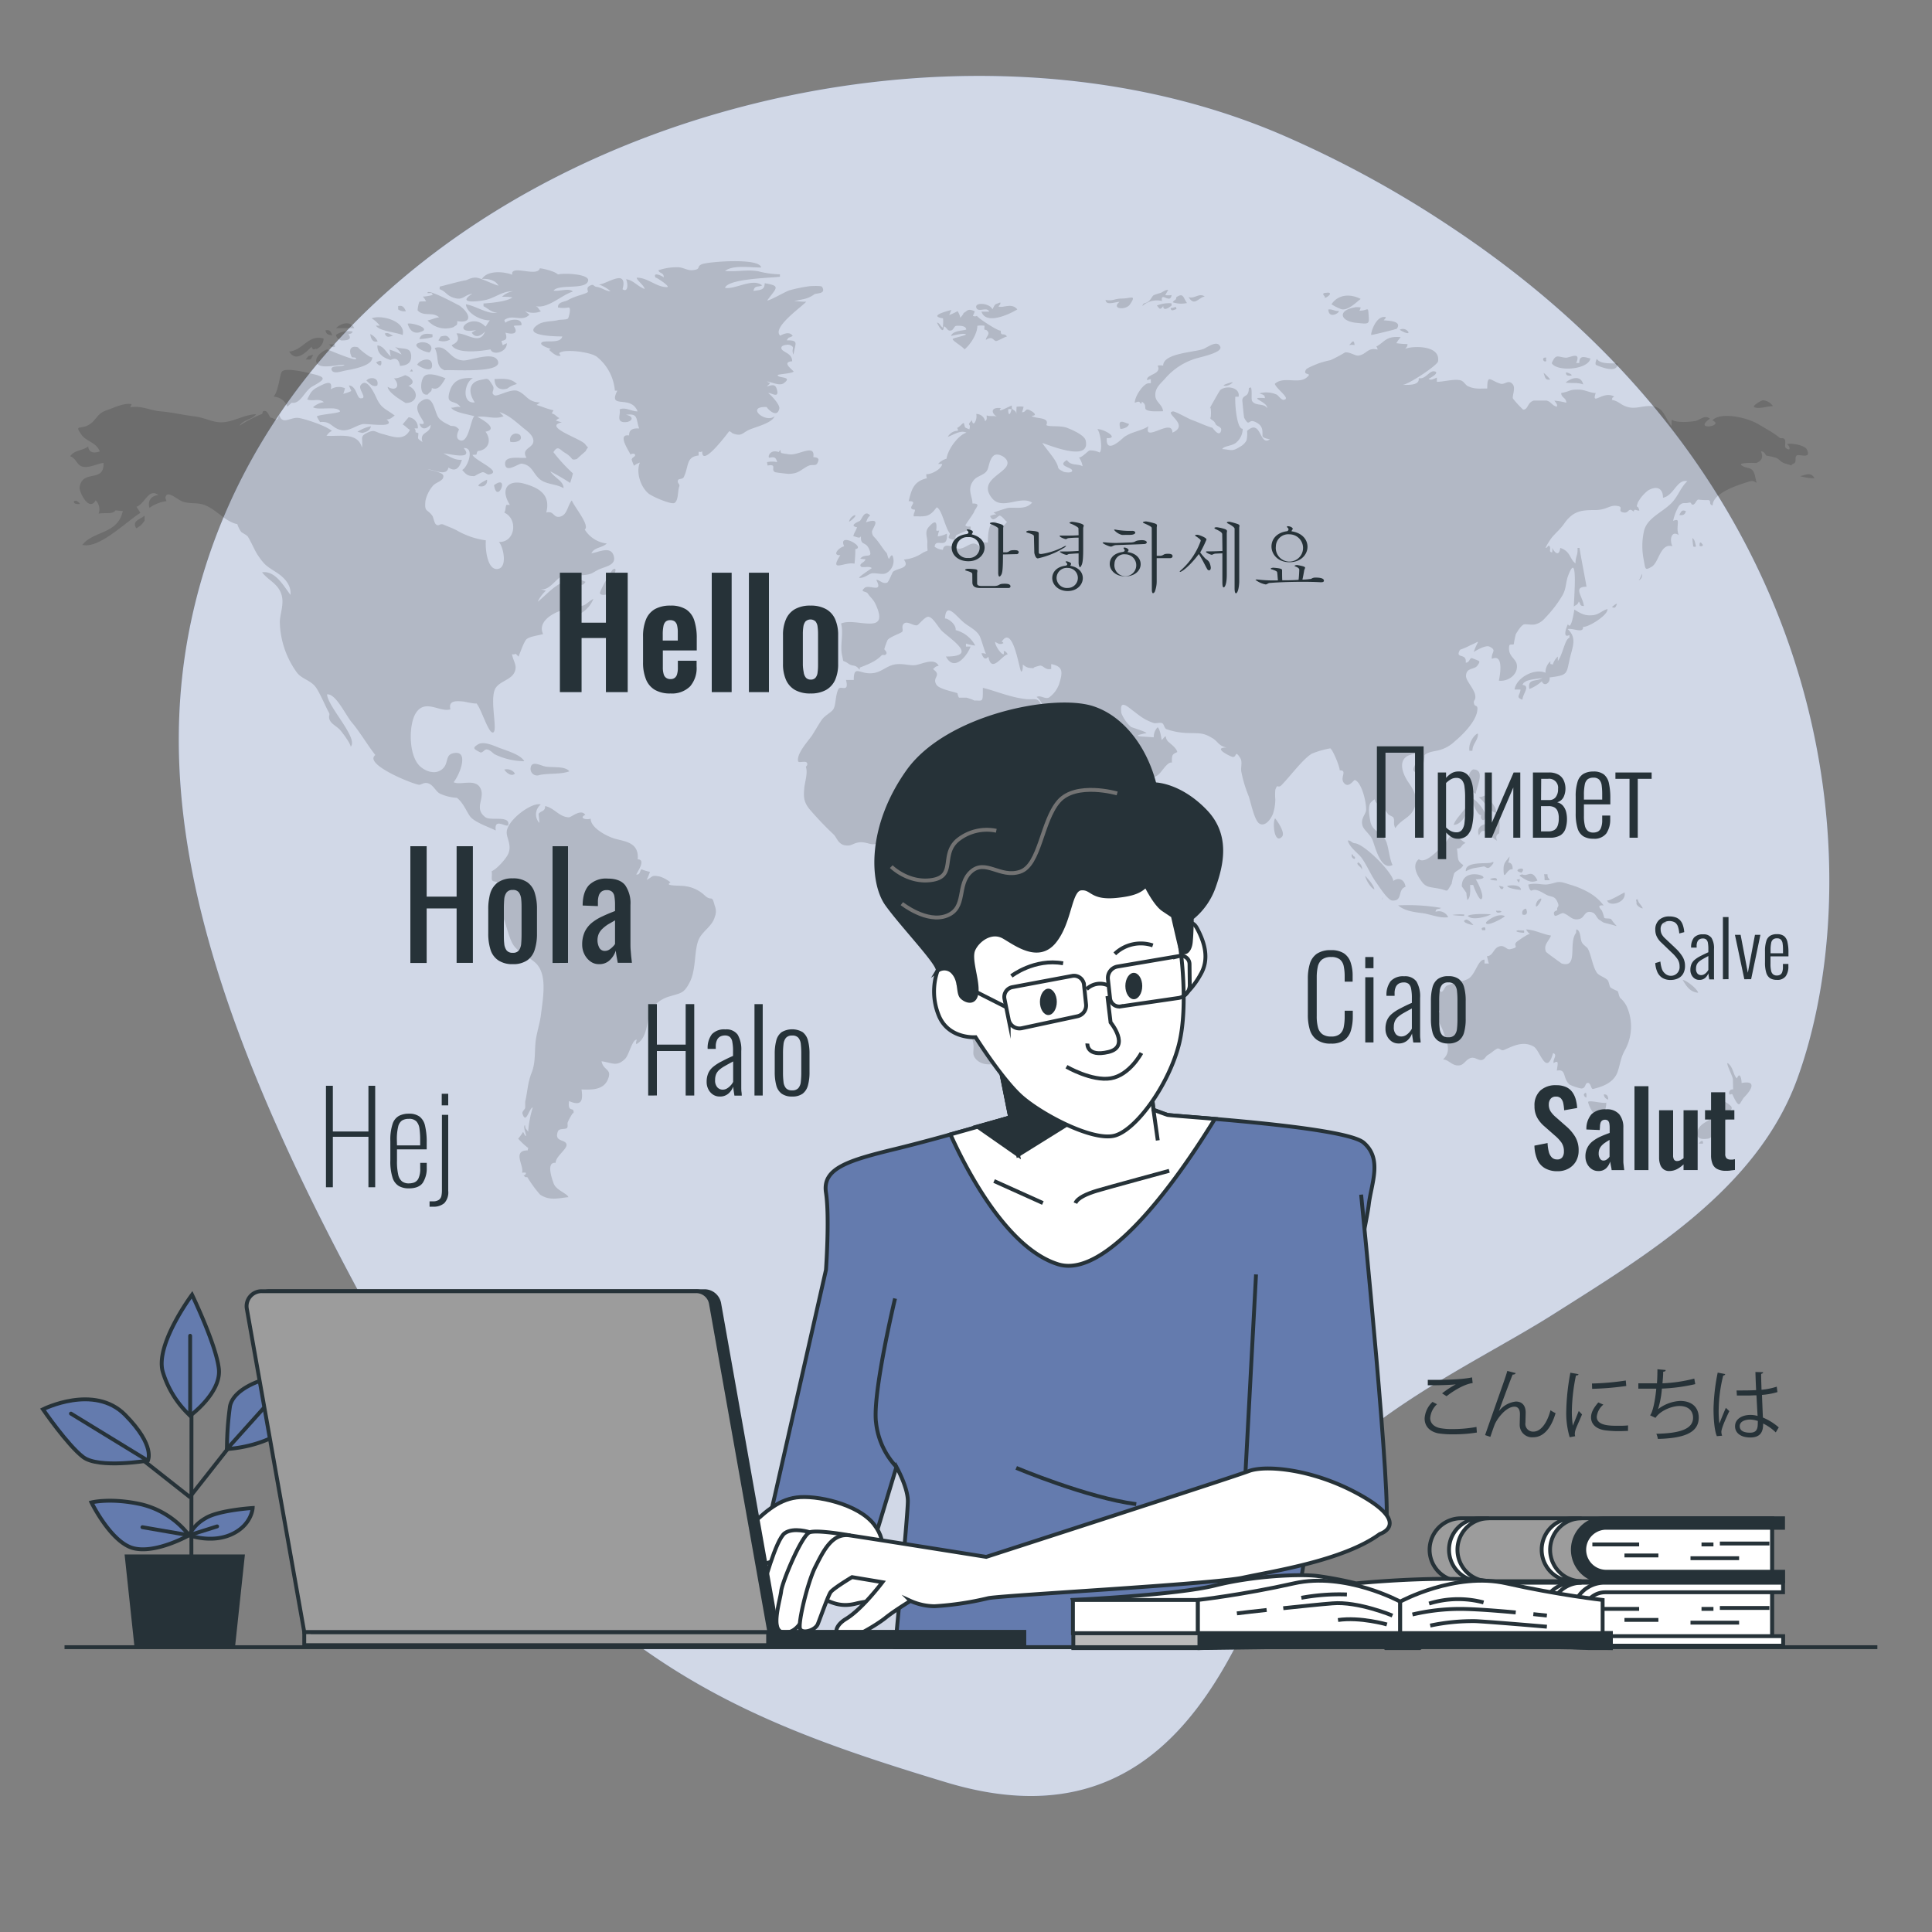 <svg xmlns="http://www.w3.org/2000/svg" viewBox="0 0 500 500"><rect x="0" y="0" width="500" height="500" fill="#808080" stroke="none"/><g id="freepik--background-simple--inject-32"><path d="M191,27.89c45.11-12,96.57-11.88,140.46,6.88a275.64,275.64,0,0,1,43.33,23.5c104.52,68.91,108.5,171.47,90.26,221.15-10.44,28.42-38.95,45.43-63.2,60.8-21.47,13.61-59.14,29.95-69,55.47-13.31,34.43-31.65,82.62-88,65.57s-100.24-34.1-144.83-113.87S38.67,211.88,49.42,160.91C63.93,92.17,123.65,45.76,191,27.89Z" style="fill:#647BAE"></path><path d="M191,27.89c45.11-12,96.57-11.88,140.46,6.88a275.64,275.64,0,0,1,43.33,23.5c104.52,68.91,108.5,171.47,90.26,221.15-10.44,28.42-38.95,45.43-63.2,60.8-21.47,13.61-59.14,29.95-69,55.47-13.31,34.43-31.65,82.62-88,65.57s-100.24-34.1-144.83-113.87S38.67,211.88,49.42,160.91C63.93,92.17,123.65,45.76,191,27.89Z" style="fill:#fff;opacity:0.7"></path></g><g id="freepik--Map--inject-32"><g style="opacity:0.15"><path d="M127.86,125.56c4.22-3.09.81,5.19,0,0Zm-3.42.31a1.43,1.43,0,0,0,1.59-1.73C125.64,124.34,122.52,125.87,124.44,125.87Zm6.84-25.31a6.61,6.61,0,0,1,2.5-1.17c-1.59-1.64-3.76-1.33-5.79-1.3C128,100.26,129.34,101.13,131.28,100.56ZM330,211.79c-.74,1-.22,6.77,1.74,4.8C332.82,215.51,330.34,212.21,330,211.79Zm81,73.5c.48,1.71,1.72,3.74,3.18,4.19a1.56,1.56,0,0,0,0-1h1.09c.06-1.44.43-1.75.43-3.11-1,.31-4.81-.85-4.7-.08Zm4.07-2.07a1.4,1.4,0,0,0,1.13,1.34c0-1.1-.43-1.34-1.13-1.34C415.05,283.3,415.14,283.22,415.05,283.22Zm-4.79-.37c-.72.39-.26,1,.26,1.22,0-.12.16-1.4-.26-1.22C410.15,282.89,410.33,282.81,410.26,282.85Zm31.49,11.86c2.12,0,2.62-4.37,5.2-4.94-1.13-2.61,3.14-2.2.07-4.26-2.44-1.6-1.46,1.14-2.9,2.89-1.28,1.57-3.68,2-4.61,3.77-.7,1.4-.48,2.93,2.24,2.54Zm-1.65.71a2.24,2.24,0,0,0-.46.55h1.06c.05-.39,0-1-.6-.55Zm8.36-16.15c0,.71.06,2.56.06,2.72,0-.16-1-.08-1.06.78,0,1.1.76-.08.93.61,0-.08,1.07,2.6,1.7,2.4.24-.08.87-1.39,1.26-1.79,2-2,3.31-4.48-.65-3.7,0-1.19-.46-3-1.2-1.22-.82-.58-.93-2.43-1.87-3.46C445.87,273.65,448.46,278.54,448.46,279.27Zm-13-25.66c1,1.69,1.87,3.08,4,3.32C439.27,255.91,436.3,253.57,435.44,253.61ZM393,240.73c-1.66.33.85.72,1.44.66v-.57C394.1,240.78,392.54,240.78,393,240.73Zm14.85.74c-2,2.66.69,9.19-3.68,7.89,0,0-4-2.83-4.07-3.05-.75-1.81.8-2.77,1.3-4.19-2.22-.33-4.38-1.57-6.51-1.57.42.41.37.71,1.13,1.2-.39-.26-2.63,1.39-3.22,1.79-1.77,1.24,1,1.49-2,2.12-1,.2-1.42-1.3-3-.65-1.32.53-1.48,2.46-3,2.46.22.53.28,1.38.54,1.89h-1.15v-1c-1.74-.1-2.33,4-4.31,5-1.5.79-3.81,1-5.45,1.75-.72.28-1.21,2.89-2.06.71-.72,2.42-.88,3.85.34,6.23-2.63-1.31.22,3.15.75,4.74,1.11,3.21,2.19,5.31,0,7.4,1.51,0,2.4,1.85,4.34,1.51,1.11-.16,1.67-1.63,2.91-1.91,1-.29,2,.77,2.85.52s.9-1,1.64-1.38,1.48-1.18,2.27-1.54c.56-.27,1,.63,1.71.36,2.34-1,5-2.48,7.76-.89,1.65,1,3.24,7.89,5,1.67,1.25.46-.06,1.42.12,2.6,1.56-1,1,.41.85,1.95,2.56-.53,1.41,1.93,3.3,3.62a13.13,13.13,0,0,0,3,1c1.29,0,.89-1.4,1.7-1.45s.83,1.69,1.37,1.57c2.63-.61,5.38-1.71,6.34-4.39.63-1.75.78-3.56,1.78-5.43a12.63,12.63,0,0,0,.52-11.7,7,7,0,0,0-1.58-2c-.42-.51-.42-1.43-.72-1.82a10.8,10.8,0,0,1-1.77-.87c-.43-.45-.39-1.53-.85-2-.63-.65-2.19-1.14-2.67-1.79-1.18-1.6-1.51-4.76-2.4-6.3-.28-.49-1.09-.86-1.52-1.59-.5-.89-.24-3.09-1.44-3.42A5.58,5.58,0,0,0,407.89,241.47Zm22.1-2.83c.37.63.78.43,1.26.22-.24-.71-1.65-1.14-1.26-.22C430,238.74,430,238.58,430,238.64Zm-6.44-4.86c0,.61,1.28,1.38,1.63,1.3-.31-.89-1.26-1.44-1.26-2.3a1.12,1.12,0,0,0-.51.06A2.86,2.86,0,0,1,423.55,233.78Zm-7.58-.86c.15,1.85,5,.94,4.53-1.95-.24,0-4.53,2.64-4.53,1.95C416,233.15,416,232.8,416,232.92Zm-22,3.63c0,.28,1.88.61,1-1.39A1.06,1.06,0,0,0,394,236.55Zm-6.77-.88c.13.75.85.59,1.44.3C388.12,235.49,387.86,235.83,387.18,235.67Zm11.11-2.89a2.2,2.2,0,0,0-.79,1.61C397.5,235.57,400,231.54,398.29,232.78Zm-1.84-2.32c1.2-.59,2.71.57,3.88,1.16,1,.51,1.94.2,2.62,1.53.93,1.77-.12,1.3.08,2.32.05.26-1.3.22-.72,1.4.26.55,1.77-.69,2.29-.55,1.65.51,2.29,2.14,4.35,1.45,1.25-.41,1.2-2.41,3.27-1.59.81.32,1,1.42,1.72,1.87,1.38.9.7.61,2.59,1.1,2.84.71,1.9.94.5-1.22-.21-.33-1.59-.15-1.83-.37a10.73,10.73,0,0,0-.6-1.85c-.05-.22-1.77-1.61.45-1.38a12.69,12.69,0,0,0-3.48-3.14,22.22,22.22,0,0,0-5.57-2.34c-3-1.07-2.86-.42-5.26,0-1.5.29-3.13-.5-5.22.09.22.89.54,1.75.93,1.52C396.52,230.44,396.39,230.5,396.45,230.46ZM386,227.35c-1.15.28,1,.59,1.44.51C387.44,227,386.63,227.23,386,227.35Zm13.61-1.1a7.41,7.41,0,0,1,.13,1.55h1.31c-.2-.7-.56-.37-.56-1.55h-.88C399.63,226.35,399.94,226.21,399.61,226.25Zm-5.53.08a.94.94,0,0,0-.85.31c1.37.87,2.85,2.13,4.66,1.22C396.37,224.79,395.47,226.92,394.08,226.33Zm-.31-.49c1.79-2-3.09-.65,0,0C394,225.6,393.65,225.82,393.77,225.84Zm-1.34,1.79c.48.25.69,1.59.89-.12C392.66,227.63,392.58,227.7,392.43,227.63Zm-2.35,1.67c0,.53,2.76,1,3.55,1C393.47,228.69,390.32,229.14,390.08,229.3Zm-1.05.21c-.35-.09-.7-.19-1.07-.27.63,1.69,1.35.45,1.07.27S389.12,229.57,389,229.51Zm1.63-7.86c-1,1.43-1.61,1.63-1.54,3.66.13,2.87.78-.61,2.33-.34.1-1-.35-1.79-1.13-1.73a4.78,4.78,0,0,0,.34-1.59C390.53,221.86,390.66,221.8,390.66,221.65Zm-12.35,7.73s1.34,1.88,1.18,1.67a14.61,14.61,0,0,0,.26,1.87c.94-.69.72-2.76.72-3.9h.79c.1.47,1.52,4,2.08,3.68,1-.49-.85-4.33-1.43-5.15C388,227.55,378.31,223.65,378.31,229.38Zm7.61-6.14c-1,.41-6.84-.45-6.56,2.24,1.9-1,2.42-.78,4.46-1.22.63-.17.83.63,1.59.28.4-.2,1.94-1.95.51-1.3Zm-1.36,15.54c0,1.26,4.43-1.14,4.91-1.67C387.74,236.16,384.85,238.21,384.56,238.78ZM384,240c-.54.09-.67.31-.39.73h.78c.07-.36,0-.89-.39-.73Zm-4.14-2.95c1.14,1.26,4.73.23,6-.38C384.87,236.46,380.38,236.46,379.88,237.05Zm-.46.94c-1.65.55,1.36,1.44,1.9,1.4-.22-.28-1.33-1.52-1.9-1.4Zm-3.3-1.24c-.94.08,2.37.3,3,.3-.21.06-.24-.06-.13-.38a14.07,14.07,0,0,0-2.91.08Zm-14.25-2.44c1.49,1.3,3.62,1.69,6.19,2,2,.24,4.57,1.4,6.75,1.06a2.65,2.65,0,0,0-3.27-1.4c.09-1,.76-.53,1.44-1A50.66,50.66,0,0,0,361.87,234.31Zm-4-2.1c-.27.67-.09,1,0,0Zm9.34-9.85c-1.74,1.35-.64,3.77.33,5.19,1.43,2.14,2,1.91,4.74,2.4s1.87,1.31,3.42-1.22a21.22,21.22,0,0,1,.65-2.68c.4-.74,1.9-1.06,2.36-2.16-1.73-1.24-1.25-1.57-1.64-4.31,1.33.08.92-.9,2.24-1.41a12.25,12.25,0,0,1-2.89-2.54c-1,.08-1.79,2-2.61,2.83C372,220.23,368.82,223.71,367.19,222.36Zm-13.87,4.28c.08,1,1.52,3.31,2.37,3.52-.18-1.31-2.37-3.42-2.37-3.52C353.34,226.86,353.32,226.49,353.32,226.64Zm-2.1-3.2c.33.7,1,.9,1.25,1.61a1.79,1.79,0,0,0-1.05-1.89C351.18,223.85,351.4,223.5,351.22,223.44Zm-1-1.89c0-.22-.41-.83-.41-.18a.86.86,0,0,0,.79.93C350.79,221.94,350.66,221.69,350.24,221.55Zm.46-3.31c-.74,0-1.15-.82-1.85-.72.31,1.69,2.74,3.36,3.55,4.5,1.28,1.73,2.33,4.29,3.68,6.22.92,1.28,3.11,4.81,4.34,4.83,2.74.08,1.19-2.83,3.35-3.56-.24-1.88-1.81-2.57-3.16-1.51-.15-2.14-7.32-9.44-9.91-9.76C350.59,218.24,351,218.28,350.7,218.24Zm34-5c-1.43.16-2.67,1.22-1.91,3,1.15-3,2.83.45,4.66,1.32-.65-1.52.52-1.85.54-1.89,0-.28.57-4-.6-4s-1.38,2.57-2.69,1.59C384.48,213.27,384.78,213.31,384.69,213.23Zm-3.89-6.71c0,.52,1.48,4.63,2.57,4.41-.55,1.34,1.41,2.26.93-.37-.23-1.11-2.39-3.84-3.5-4C380.78,206.72,380.88,206.56,380.8,206.52Zm1.91-.21c1.64,1.26,2.73,3.68,4.51,4.07,0-2.22-1.87-2.73-1.87-4.7-1.07,0-1.61.63-2.64.63C382.91,206.48,382.91,206.31,382.71,206.31Zm-2.5,1.3c-1,2.08-3.49,4.15-4,5.86,2.18,0,4-3.48,4-5.86C380.17,207.72,380.21,207.86,380.21,207.61Zm1-8.48c-1.94,1.16-1.46,5.51.76,6.29C381.89,204,384.7,199.13,381.23,199.13ZM382.5,190c0-.7-2.6,1.64-2.22,4.31h.78C381.06,192.52,382.5,191.64,382.5,190Zm33.55-32.37c-1.32.26-2.17,1.44-3.89,1.59-1.88.16-2.75-.25-4.73-1.47-.08.65-.85,5.59-1.65,3.78-.35.68-1.53,3.81.39,2.81v.73c-1.16.23-1.72,4.34-3,6,0-.45,0-.7,0-1.16a4.43,4.43,0,0,0-1.32,2.15c-.29-.45-.77.33-.59-.93a3.84,3.84,0,0,0-1.29,3c-2.63-1.27-7.53,1.13-8,4.31.5,0,1.2,0,1.52,0,0,1.4-1.41,2,.53,2.64,0-1.48,2.17-3.62,0-3.82.46-1.51,3.74-1.51,5.12-1.77-1.49,1-3.9,0-3.34,2.83a10.88,10.88,0,0,0,3.22-2c.61,1.55,2.29.35,2-1,5.2-.65,4.22-.94,5.45-5.72.69-2.65,1.5-4.72-.77-6.8,1.53-.32,4.1,1.27,4-.59,1.13.27,6.31-2.88,6.31-4.47C416,157.63,416.05,157.71,416.05,157.63Zm2.44-1.39c-.56.11-.83.53-1.33.82.81.53,1,0,1.33-.82C418.39,156.26,418.38,156.53,418.49,156.24Zm6.43-7.73a6.71,6.71,0,0,1-.79,1.67A1.43,1.43,0,0,0,424.92,148.51Zm15.72-7.61c-.13,0-.37-.73-.72-.42a2.55,2.55,0,0,0-.07.83C440.07,141.37,440.9,141.47,440.64,140.9Zm-1.78.23c-.25-.82-.18-1.32-.86-1.89,0,.77.14,1.44.2,2.19.46.15.79.17.66-.3C438.83,141,438.9,141.23,438.86,141.13Zm-3.43-7.85c.49,0,.83-.66.87-1-1.15-.49-1.26.28-1.71,1A2,2,0,0,0,435.43,133.28Zm30.38-10.08a12.83,12.83,0,0,0,3.75.57c-.94-2-3-.46-3.75-.57C466,123.23,465.7,123.16,465.81,123.2Zm-11.63-17.74c1.42.36,3.18-.34,4.66-.34a3.43,3.43,0,0,0-2.59-1.53c-.36,0-3.18,1.57-2.07,1.87Zm-41.09-11c1.29.56,5.56,2.27,5.56-.38-1.83-.1-4.62.18-5.38-1.22-.13.14-.59,1.4-.18,1.6C413.16,94.43,413,94.34,413.09,94.41ZM405.19,99c1.59.27,3-.1,4.53.49C409.2,97.07,406.73,97.7,405.19,99Zm1.31-1.83c.87,0-.73-.81-1.23-.79C405.27,97.3,405.8,97.21,406.5,97.21ZM401.59,94c1.42,2.29,9.45,1.67,10-1.22-1.27-.27-2.88-1.11-2.88,1.19a2.15,2.15,0,0,0-.8,0c1.39-3.19-1.64-1.37-2.66-1.4C403.19,92.45,402.68,91.37,401.59,94Zm-1.39-.58a1.16,1.16,0,0,1,0-.86c-1.46-.23-.72,1.46,0,.86C400.18,93.29,400.07,93.49,400.2,93.38Zm-.72,3.11c.44,1.18.39,1.89,1.7,1.7A9.12,9.12,0,0,0,399.48,96.49Zm-35-10.63a1.69,1.69,0,0,0-2.22-.57c.19.24,2.54,1.45,2.22.57Zm-15.31,3.4a4.06,4.06,0,0,1,1.39,0C350.4,87.44,349.7,88.87,349.18,89.26Zm5.72-2.6c.25,0,6.49-1.47,6.63-1.66,1.54-2.22-3.07-2-3.42-2.17.32-.35.45-.37.54-.8C355.93,81.51,354.6,86.66,354.9,86.66Zm-4.2-7.16c-4.59.74-3.94,3.58.28,4,3.19.34,3.42.42,3.25-1.69-.2-2.85,0-1.44-2.42-1.44a1.77,1.77,0,0,0,.33-.86C351.64,79.5,351.18,79.49,350.7,79.5Zm-4,.29c1.83,1.07,4.4-1.73,5.46-2.46-2.39-1.26-5.66-1.41-7.57,1.37a11.66,11.66,0,0,0,2.11,1.09C346.83,79.85,346.68,79.74,346.74,79.79Zm-.52.65c-.87,0-1.49-.55-2.4-.37C343.93,83,347.43,80.44,346.22,80.44Zm-2.7-4.71c-2,0-.44.91-.59,1.16C342.54,77.6,345.48,75.73,343.52,75.73Zm-51.29,33.93c-1.15-.22-3.05-1.7-2.22,1.3.74,0,2.09-.42,2.22-1.3C292.16,109.65,292.21,109.75,292.23,109.66Zm5.06-10.48c-1.16-.12-3.56,3.22-3.56,5,.68-.15,1.14-.63,1.53.29a.45.45,0,0,0,.26-.57c1.5.83.46,1.77,1.28,2.16,1.05.51,3.09.33,4.25.33-.15-1.76-1.92-2.32-2-4-.15-2,1.38-3.18,2.49-4.41a16.93,16.93,0,0,1,8.93-5.49c1.13-.31,5.9-1.4,5.4-2.75-.74-2-3.49.24-4.47.57-2.39.84-10.32,1.07-10.32,4.27a4.35,4.35,0,0,0-1.44,0c1.22,2.31-3.09,2.23-2.7,3.77.44-.1.57-.28,1-.22-.24.68.41,1.11-.67,1Zm19.79.65A3,3,0,0,0,319,99C319.52,98.63,315.43,99.83,317.08,99.83Zm-9.39-22.94c1.48,2.45,2.48.12,4.14-.21C310.3,75.72,309.13,77.42,307.69,76.89Zm-3.22,0c0,.84-.54.6-.92,1.3a6.89,6.89,0,0,0,3.68.19C306.13,76.86,306.25,75.75,304.47,76.89ZM304,79.5a3.24,3.24,0,0,1-1.06.22c.19,1,.78.44,1.52.28-.07-.39,0-.62-.46-.5C303.9,79.54,304.1,79.48,304,79.5Zm-4.61-.43c.61.58.71,1.47,1.65.14,0,1.62,1.9.1,2.16-.14a1.26,1.26,0,0,0-.07-.58A8.42,8.42,0,0,0,299.4,79.07Zm-3.75.14a5.54,5.54,0,0,1,5.07-1.31c-.39-2.61,2.16.91,2.49-1.51a9,9,0,0,1-1.64,0c.22-.35.64-1.19.79-1.37-.9,0-1.5.63-2,.79a15.21,15.21,0,0,0-1.77.58c-.48.33-.65,1.06-1.32,1.59C296.37,78.71,295.93,78.14,295.65,79.21Zm-5.25-1.95c-1.94,0-2.42.75-4.27.35.09,1.56,2.51.51,3.62.51-2.29,1.83,1.57,2.29,2.7.65C294.26,76.1,292.54,77.26,290.4,77.26Zm-37.67,2.46c.43,1.19,2.81-.41,3.28.93-.65,0-1.32,0-2,0,1.2,3.68,7.76.4,9.28-.58-1.48-1.8-3.55-.3-4.86-.73.24-.54.57-.44.46-1.08-1.55.68-1.15.1-2.05,1.81-.58-1.64-4.81-2-4.13-.35C252.77,79.85,252.66,79.56,252.73,79.72Zm-2.64,5.49c0,.4-3.52.16-3.94,1.74.85-.2,3.51-.87,3.86-.37-.53.39-3.4.9-3.44,1.16-.07.49,2.5,1.87,3.06,2.68,1.7-1.41,3.32-4.16,3.32-6.11a5.87,5.87,0,0,1,1.87,0c-.22,1.76.19.5.87,1.52.5.74-.54,1.38-.54,2.14,1.82-1.24,2,.4,2.7.28s2-1,2.76-1.16c-.8-1.16-1.61.18-1.61-1.51-.78.11-6-3.32-6.16-3.85a1.07,1.07,0,0,1-1.05,0,6.81,6.81,0,0,0,.48-1.15c-2-1-2,.17-3,.45.44-.14-.7,1.22-.83,1.26.29-.11-.5-1.72-.63-1.76a13.05,13.05,0,0,1-2.16,1c.25-.45.37-.93.59-1.3-1.17.27-6.07,1.56-2.17,2.16a11,11,0,0,1-.07,2.39c-.72-.39-.63-1.08-1.51-1.3.35.77,1.75,3.32,1.75,1,.83.08.89,1.44,2.05,1,.47-.17.72-1.1,1.17-1.15.05,0,2.46-.26,2.59.86C250.09,85.26,250.05,85,250.09,85.21ZM412.76,132c3.29,0,3.84-1.54,6.11-1,1.26.26-.24,1.22,1.06,1.58,1.87.49,1.26-1.54,2.88-.16.13-.95.71-.2,1.45-.28-.41-1.81-1-.21-.39-2.1a10.17,10.17,0,0,1,2.59-3.07c2.12-1.3,3.92-.79,3.92,1.85,2.86-.59,3.58-4.88,6.3-4.29-1.81,1.63-2.44,4.19-4.45,6-2.56,2.32-5.79,3.6-6.7,6.63a17.7,17.7,0,0,0-.2,7.37c.54,2.78.26,3.23,2.14,2.13s2.19-6.18,5.35-5.29c-.85-1.77-.21-4.17,1.63-2.89-.6-1.44-.1-2.78-.26-3.68-.11-.45-.87-.12-1.19,0a13.38,13.38,0,0,1,1.52-3.9c1.09-1.1,1.22-.47,2.59-.82.74-.16.46.57,1,.53.68-.06.87-1.28,1.44-1.32a18,18,0,0,0,2.09.14c1.65-.2.3,1.1,1.59,1.38,0-3.43,7.44-5.55,9.54-6.22,1.91-.59,2.11,1.85,1.45-1.3-.6-2.81-1.91-1.69-3.55-2.89-.95-.78,3.9-.59,3.88-.57,1.4-.62,1.85-1.47,1.18-3,1-.07,1.13,1,1.44,1.09a19.72,19.72,0,0,1,2.5.57c1.33.69,1,1.13,2.7,1.58,2.33.65.54.45,1.77-.08,1-.41.21-1.5.8-2.07s4.07,1.12,2.63-1.68c-.52-1-4.18-1.69-5.07-1.29.81.61,1,2-.33,1-.48-.37.2-1.82-.43-2.39-.33-.29-1,0-1.24-.31a20.43,20.43,0,0,0-2.4-1.67c-1.37-.81-2.24-1.35-3.68-2.13-3-1.58-9.34-2.81-11.24-.66,3.31,1.48-5.2,2.8-.67-.44-1.37-1.13-2.51.42-3.88.63-1.67.25-4.59.47-6-.33a10.35,10.35,0,0,0,0,1.67c-2.09-2.56-2-5.51-6.31-5.22-1.6.11-3.16.67-4.8.3-2.13-.48-2.54-1.66-4.4-1.89.39-.53-.32-.32.64-.86-2.79-1.73-6,2.62-4.79-.94-1.38,0-2.79-.84-4.25-.87-2.77-.07-2.13.42-4.68.87,0,1.25,1.32,1.18,1.32,2.52a17.13,17.13,0,0,0-3.09-.54c.24.38.89.94.65,1.56-1.26-.26-1.5-1.33-2.69-1.58.06,0-3.12,0-3.29,0-1.72.5-1.42,2.35-2.75,2.35a27.59,27.59,0,0,1-2.65-2.88c-.22-.64.72-2.68,0-3.63-1.13-1.46-2.05.13-3.21-.21-2.61-.75-3.43-2.71-3.43,1.24-2,0-3.18.24-5-.59-.66-.3-1.05-1.28-1.88-1.51-1.59-.45-4.44.38-6.16.38V97.72c-.61.22-1.59.89-2.14.29.14,0,2.93-1.51,1.64-1.87-1.46-.43-2.27,2.09-4.2,1.74.28,1.89-2.6,1.73-4.16,1.73,1.67-.18,9-5.08,9.16-6.08.7-4.35-6.79-4-8.49-3.26.33-.45.59-.54.59-1.22a25.39,25.39,0,0,1-2.89-.23,10.09,10.09,0,0,1,1.13-1.57c-3.81-.33-3.95,1.11-6.32,2.45a1.13,1.13,0,0,1,.33.78c-2.61-.67-2.81,1.28-5,1.55-.8.08-2.24-1-3.42-.82a35.61,35.61,0,0,1-3.76,2,23.6,23.6,0,0,0-3.32.92c-.43.19-2.74,1.08-3,1.5-1.09,1.78,2,.58.09,2.12-2.11,1.7-6-.48-8.19,1.6.57,1.5,4.38,3.94,2.24,4.12-.61,0-1.41-1.23-1.78-1.36a6.57,6.57,0,0,0-4.4-.31c.61.33,1.39.26,1.39,1.23-4.9-.34.79.9.57,2.61-.79-1.36-2.9-.47-3.86-1.8-.34-.46.05-2.76-.34-3.62a.55.55,0,0,1-.53.14c0,2.67-1.44,1.59-1.7,3.18,0,0,.4,4.44.5,4.6,1.4,2.52,1,.24,2.73,1,2.13.92,2,2.14,2,3.68,0,.55,1.66.83,1.92.87-2.74,2-2.18-5.51-5.9-2.18a8,8,0,0,1-.15,2.47,4.14,4.14,0,0,1-1.79,1.7c-2,1.24-2,.73-4.51.54.55-.9,2.63-.75,3.68-1.73a4.71,4.71,0,0,0,1.63-3.52c-1.52.14-2.06-6.46-1.91-8.31h.85c.45-2.42-3.16-3-4.73-1.74-.2.18-2.7,4.6-2.76,4.81.43-1.31.45,3.14.08,2.34.33.77,1,.58,1.44,1.64.29.69,1.7.66,1.44,1.74-.44,1.89-2.16-.7-2.24-.73-1.92-.57-3.4-1.34-5.25-2-1-.36-4.43-2.34-5-2.24-2.42.41,4.57,3.47-.11,5.49,0-4-7.62,2.92-6.21-1.65-2,1.3-4.31,1.35-6.35,2.84-.35.27-4.73,4.68-4.43.23,3.32.12-.56-2.34-2.44-2.34.83.9,1.42,5.5.59,6.06a5.42,5.42,0,0,0-2.57-.54c-.48.1-1.82,1.76-2.76,1.84a5.61,5.61,0,0,1,.93,2.26c-1.35-.77-2.94,0-4.07-1.61-2.72,1.61,1.37,1.81,1.37,2.75,0,.73-2.06.39-2.22.28-2-1-1-.79-1.93-2.44-.75-1.43-2.38-3.24-3.6-5,1.09.22,12.61,5.25,11.24-.65-.33-1.42-3.46-2.73-4.66-3.22-1.88-.77-4.7-.21-5.53-.77,1-2.22-2.92-1.51-3.81-2.41,1.48,0,.72-.75,0-1.19-1.91-1.11-1.13.28-2.48.28a9.52,9.52,0,0,0,.41-1.41,5.06,5.06,0,0,0-1.82,0c0,.73-.09,1.13,0,1.78-.33-.91-.63-.73-1.27-1.38-.24,1.58-.89,2.26-.89.22a2.7,2.7,0,0,1,.94,0v-.94c-.55.1-4.12,2.19-2.83.66-2.75-.31-2.51,1.34-1,2.23-.8-.34-1.85,0-2.68-.35,0,.83.13,1.06-.41,1.52a2.28,2.28,0,0,0-2.29-1.88c.37,1.45-.87,3.68-1.11,1.59-1.61,1.77-.11.51-.67,2.39-1.35-.6-1-.18-1.44-1.67-.55.21-.87.87-1.72,1.3.24.48.2.26.2.73a3,3,0,0,0-2.62,1.58c1.37-.48,3.38-1.88,4.84-1.08-1.94.49-4.8,4.12-5.17,6.74a4.51,4.51,0,0,0-2.19,1.35h1.06c-.15,1.42-3.15,2.85-4.07,2.62a2,2,0,0,0,.13,1.08c-3.57.82-4,3.1-4.73,5.94,3-.1-1.06,2,1.64,2.2-.05.81-.42.94-.33,1.71,2.9,0,4,.37,5.92-2.32,1.27.24,2.23,5.25,3.36,6.65.31.41-.72,1.12.09,1.45,1.89.81,1.08-.69,1.87-1a33.6,33.6,0,0,1,3.42-1.42,1,1,0,0,0,0-.74c-.7.09-.91.07-1.31-.28.4-.71,2.11-3.05,2.24-3.42.42-1.2,2-2.24-.39-2.24,0-1.91-1.5-3.7.31-6,.91-1.18,2.59-1.24,3.42-2.46.56-.79.58-3.08,1.87-4,1-.68,3.29.48,3.46,1.78.39,2.81-7.86,4.38-4.07,9.22,2.66,3.4,7.32-.73,10.45,1.24-1.74,1.95-4.24,1.1-6.31,1.38a38,38,0,0,0-3.7,1.22c.3.13.52.29.8.41a4.89,4.89,0,0,0-1.65.45c.73,2.07,2.09-.33,2.58-.08.9.49,1,1,1.77,1.6-2.26,3.16-2.11-.52-3.42,0-1.59.64-1.48,4.42-1.52,5.36-1.35,0-3.09-.82-2,1.22-2-2.28-3.16.16-5.4.38-.76.06-4-2-4.23.27a4,4,0,0,1-2.15-.8c.24-2.5,3.5,1.06,3.17-3.39a7.18,7.18,0,0,1-2.37.73,8,8,0,0,1,.39-1.55.89.89,0,0,1-.78,0c.3-2.36-.26-2.79-1.92-.91-1.17,1.3-.32,2.7-.37,4-.13,3.26.74,1.47-1.56,2.93a9.92,9.92,0,0,1-4.51,1.51c1.68,2.38-1.59,2.13-2.83,3.17-.13.1-1.14,2.69-1.51,2.81-1.24.43-2-.81-2.81-.73,1.92,3.64-1.89,1.1-3,2.07-1.38,1.18.37.78.82,1.49.64,1,1.4,1.4,2.07,2.91,3.73,8.2-5.33,3.13-9,4.84.7,2.62-.33,5.7.26,8.24.54,2.28-.16.87,1.65,2.15,1.14.82,1.74.05,2.83,1.53.24-.3.2-.45-.13-.43,1.88-.73,4.23-1.58,5.73-3.11.61-.63.91.16,1.37-.55.27-.43-.56-1.14-.52-1.18a15.75,15.75,0,0,1,.85-2.4c.61-.81,3.27-1.67,3.74-2.09s-.39-1.57.61-2.24c.83-.57,2.34.71,3.27.53.35,0,2.09-2.36,3-2.2,1.28.24,2.55,2.91,3.61,3.84,3.18,2.73,8.8,6.45.87,6.45,2.12,4.09,5.47-.16,6.38-2.58H250a4,4,0,0,1,0-.77,11.82,11.82,0,0,0,2.39.51,8,8,0,0,0-5.07-4c.21-1.37-1.85-3.07-2.77-3,.28-4.56,2.94-.51,5,1.12,1.39,1.11,3.2,1.89,4,3.45.48,1,1.15,3.58,1.64,4.64a1.81,1.81,0,0,0-1.18-.2c.43,1.24,1,1.83,1.78.85.79,4.48,3.49-.32,5-.59-.24-.46-.56-.85-1.06-.85a1,1,0,0,1,0,.85c-.77,0-2.4-2.66-2.16-3.23.8.49,1.24.77,2.11.34a.44.44,0,0,0-.46-.34c3-4.82,4.62,7.69,5.08,7.69s.41-1.63.41-1.85c1.15,1.12,2.07.89,3,1-.95-.15,1.51-.7,1.46-.7.94,0,1.36,1.26,2.9.86a8.83,8.83,0,0,1,0-1.26c2.88.65,3.11,1.75,2.05,5.12a7.35,7.35,0,0,1-2.62,3.54c-1.13.53-2.19-.73-3.24-.12,1.65.86,2.79,6.29,4.66,4.19,2.79,3.22,3.48,7.61,5.31,11,1.16,2.12,3.55,3.78,4.55,6.22,1.35,3.3-.45,5.29,3.34,5.37,1.7,0,3.72-1.79,5.4-2.56,1.93-.85,2.87-1.75,4.4-2.52,2-1,3.17-.57,4.53-2.32.65-.77,2-2.77,2.83-2.38,0-2,0-2.12,1.39-2.75-.15-1-1.65-2.07-2.31-2.68-1.19-1.12,0-2.28-1.7-.43-.19-.87-.43-2.79-1.06-3.32a3.51,3.51,0,0,0-1,2.61c-2.63-.25-6.73-.14-1.9-1.1-.08-.33-3.78-1.47-4-1.59a9.77,9.77,0,0,1-2.48-3.54c-.5-3.33,1-2.24,2.75-.85,2.22,1.67,3,2.44,5.59,3.38.44.16,1.5-.17,2.11,0s.57,1.28,1.2,1.58a17.7,17.7,0,0,0,5.44,1c3.16.12,4-.19,6.58,1.4,1.37.86,1.5,1.94,3.55,2.36-3.63,0,.53,2.08,1.37,2.38,1.36.49.65-2,2.1.23.73,1,.15,2.44.34,3.62a33.59,33.59,0,0,0,1.9,6.34c.52,1.47,1.46,6.27,2.76,7.1s2.73-.67,3.49-2.4a12.22,12.22,0,0,0,.65-3.8,14.93,14.93,0,0,1,0-2.52c.68-1.94.53,0,1.81-1.43,2.46-2.6,5.36-6.55,7.64-7.93a23,23,0,0,1,4.78-1.38c.74.52,2.44,4.74,2.44,5.69,2.26,0-.33,2.08,1.32,3.5,1.11,1,2.37-1.08,2.57-1,1.76.53,3,5.62,2.94,7.71,0,1.12-1.57,2.3-.89,4.22.41,1.14,2,2.19,2.57,3.64.69,1.75,2.11,8,5.16,6.43-1-2-1-5.48-2.09-6.92-1.53-2-3.33-1.91-3.75-4.84-.1-.67-.69-3.6.31-4.52,1.61-1.44.28-.35,1.85.59,1.37.81,1.24.77,2.46,2.44.28.39,1.28.69,1.42.94.45.81-.13,1.52.52,2.77,1.31-2,3.31-2.57,4.35-4.14,1.92-2.88.72-5.3-.85-7.54-2.39-3.42-3-7.57,2.49-7.57.36,1.75-2,3.66-1.11,4.56,2.26,2.19,2.74-4.24,2.68-4.2,1-1,3.11-1,4.22-1.42a9.12,9.12,0,0,0,3.53-2.09c1.91-1.57,5.42-5,5.87-7.84.33-2.07-.67-.79-.86-2.2-.11-.77.58-.6.34-2-.3-1.67-2.41-3.74-2.37-4.94.07-2.3,2.2-1.53,3-2.75s.66-1-1.3-1.81c-.87-.32-.64,1.12-1.77,1.12.31-2.71-2.91-.81-1.48-3.34a19,19,0,0,0,2.7-1.18c2.88-1.2,2-1.58.85,1.75.85-.53,3.13-1.85,4.09-1.38,2,1,.42,1.34.59,3.17,3.11-1.42,2.16,4,1.83,5.64,2.22.26,4.73-1.36,4.68-3.72,0-2.12-2.48-2.37-2-5.31.11-.59,1.09-.15,1.18-.43a22,22,0,0,1,.54-2.63c.44-.67,1.18-2,2-2.44.48-.22,2.22.21,3.11-.08a4.81,4.81,0,0,0,2.42-1.59,31.3,31.3,0,0,0,4.42-5.71c1.19-1.94.85-3.48,1.65-5.47,2.55-6.6,1.4,6.4,1.4,8.21.48-.52.85-.24,1.28-1.3.59.61.07,1.1,1.33,1.16-.35-2.64-2.92-5,.65-5,.09,0-1.7-9-1.78-10.05h-.52c.1,2.15-.53,2-.53,4-1.5-1-1.2-3.09-3.94-4-.31,2.19-1.28,1.46-2.11,0a2.83,2.83,0,0,1,0,1.16c-1.16-.19,0-1-.85-1.81-1.85,2,0-1,.65-1.88,1-1.26,2.12-2.11,3.25-3.66C407.06,132.24,409.19,132,412.76,132Zm-191.67,1.35a2.57,2.57,0,0,0-1.38,1.67c.55-.17,2.38-1.88,1.38-1.67C220.85,133.46,221.17,133.38,221.09,133.38Zm1.39,16.21c1.33,0,2.33-1,3.09-1.16,1.16-.2,2.81.41,3.75-.06a3.57,3.57,0,0,0,1.76-4.27c-.28-1.06-1,.63-1,.59-.44-.51-.37-1.34-.72-1.67-.59-.57-1.4-1.91-2.18-2.91-1.18-1.52-1.33-1.16-1.52-2.38-.11-.81,2.93-4-1.57-2.52.37-.71.43-1.3,1.13-1.75-1.48-1.63-2.13.89-2.68,1.38-.09.08-3.09,1.2-.74,1.65-.21.75-1,1.85-.92,2.32.77.1,1.75.79,1.95-.14-.18,2.82,1.17,1.26,2.13,3.54,1.09,2.64-1.15.83-2.31,2.4a8.49,8.49,0,0,0,1.31.14c0,.79-1.77,1.12-1.18,1.87.37.47,2.22-.22,2.83.43C225.33,147.29,221.67,149.59,222.48,149.59Zm-1.13-7.44c2.92-.47-4.64-4.6-2.88-.74-1.39.29-3.26,2.42-1,2.3-3,4.72,1.16,1.59,3.68,2.2C221.26,144.77,221.37,143.55,221.35,142.15Zm70.36,110.16c0-2.79,1.81-8.52-1.18-9.83a8.73,8.73,0,0,1-1.7,3.79c-1.11,1.12-2.83.65-4,1.85-.87.94.11,3.85,0,4.62-.2,1.46-.78,1.65-1.05,3.48-.36,2.38.14,5.9,3,5.21s1.88-1.61,2.37-4.34c0-.32.73-3.42.79-3.48C290.23,253.27,291.71,252.78,291.71,252.31Zm-21.84-69c-1.25-3.29-2-2-4.73-2.4-4-.53-7.05-1.93-10.78-2.87,0,4,.07,3.24-2.37,3.28.5,0-2.14-.86-1.89-.73h-1.92a3.54,3.54,0,0,1-.39-1.16c-1.16-.43-4.67-1.06-5.4-2.14-1.35-2,1.52-2.36-.92-4.09.65-.59.57-.67,1.46-.87-1.24-2.32-4.64-.17-6.45-.13s-4-.89-6.44.29c-1.66.77-2.79,1.85-5,1.79-2.66,0-4.09-2.08-4.09,1.73h-2c.88,3.52-1.45,1.24-2,2.4-.84,1.85-.56,4.05-1.32,5.23-.46.69-2.2,1.63-2.9,2.6s-1.67,2.69-2.5,4-4.14,4.76-3.68,6.8c.13.56,2-.25,2.3.44s-.37.82-.26,1.14c.51,1.51-.35,4-.46,5.52-.14,1.85-.28,3.43,1.58,5.55a85.59,85.59,0,0,0,6.05,6.31c.76.73,1.13,2.4,2.76,2.76,1.83.37,2.07-.48,3.81-.73,1.51-.2,2.66.53,3.69.49,2.19-.08,2-1,3.81-1.67a10.58,10.58,0,0,1,5.38,0c1.32.65,1,1.71,2.93,2.2,3.36.81,3.18-1,3.25,2.89a8.65,8.65,0,0,1-1.57,5.21c4.21,1.46,7,10.94,6.3,15.46s-3.16,4.74-1,9.56a38.69,38.69,0,0,1,2.49,8.1c.76,3.41,3.19,5.73,4.07,8.83.76,2.64-.4,3.48.8,4.92,3.18,3.82,11.59-.69,14.07-3.62a21.68,21.68,0,0,0,3.14-4.48c.56-1.34-.18-3.25.13-4.07.28-.65,2.37-1.06,3-2,1.79-2.56-.91-3.66-.39-6.35.4-2.17,4.07-3.29,5.12-4.35,2.61-2.57,2.76-5.44,2.11-9.3-.37-2.18-2.2-5.41-1.45-8.06,1-3.56,5.15-7,7.62-9.4a23.77,23.77,0,0,0,4.87-6.22c.83-1.61,1.37-1.75,1.57-3.91.33-3.39.83-2.58-1.83-2.6-3.7,0-4.79,1.52-7.36-1.57-1.48-1.81-3.87-3.5-5.27-5.51s-2.83-6.49-3.68-8.83c-1.28-3.58-2-7.26-4.35-10.44C269.78,183,270,183.49,269.87,183.28ZM136.14,294c-.51-.12-.48-1-.85-1,.17,0-1.18,1.71-1.18,1.69a17.45,17.45,0,0,0,2.63,2.44.79.79,0,0,0-.13.59c-4.22,0-.85,4.09-1.52,5.78a3.08,3.08,0,0,1,1,0,.57.57,0,0,1-.59.67c.69.79.34.33,1,.51a31,31,0,0,0,3.27,4.48c2.52,1.7,4.9.87,7.31.67-.11-.86-3.13-1.81-3.76-3.46s-1.94-5.7.47-5.43c0-1.67,3-3.55,2.83-4.75-.24-1.42-3.3-.56-2.24-3.39.33-.9,2-.41,2.37-.9s-.12-1.18.33-1.71c-.3.37,1.55-3.17,1.31-1.87.43-2.32-1.57.06-1.13-3.37,3.09,1.36,3.7.12,3.24-3,2.55.09,5.62.19,6.79-2.54,1.25-2.89-1.15-2.24-1.61-4.76,2.84.41,3.92,1.51,6.12-.65,1-1,1.85-5.11,3-4.92-.17.57-.26.63-.13,1.16,3.39-1.86,2.44-7.13,4.29-9.55a8.65,8.65,0,0,1,4.57-2.89c2.7-.85,3.44-.65,4.95-3.56,1.8-3.43,1.06-8.64,2.5-11.41,1.06-2,3.37-3.21,4-5.53a3.7,3.7,0,0,0,0-2.87c-.78-3.09-.74-1.06-2.5-2.59a8.87,8.87,0,0,0-5.05-2.48c-1.27-.28-5.78.06-3.9-1a8.54,8.54,0,0,0-2.75-1.5c-2.31-.49-1.8.08-3.42.85.14-.24.83-1.93.85-2.07a13.07,13.07,0,0,1-2.06-.61c-.59-.2-.25,1.46-1.49,1.3.24-.61,2.64-3.93.38-3.93.39-4.39-3.31-4.61-5.76-5.31-2-.52-6.42-2.76-6.42-5.22-1.13.42-3.14-.15-1.39-1-1.16-1.65-3.59.67-4.27.65-2.51-.1-3.72-2.42-6.12-2.91,0,1.43-.89,1.1-1.65,1.95-.11.13.23,2.08.13,2.4a3.29,3.29,0,0,1,.39-4.76c-2.22-.69-8.43,3.85-8.8,6.92-.2,1.71,1.42,3.5.37,5.86-.57,1.3-3,4-4.27,4.48.22,2.19-.61,2.6,1.44,2.76-.85,1.63-2.85,2.61-1.7,5.27.28.67,1.57.82,2.11,1.65a18.24,18.24,0,0,1,1.4,3c.72,1.95,1.39,5.21,2.54,6.67,1.57,2,3.45,2.57,5.41,4.25,3.31,2.87,2.09,9,1.56,13.45-.3,2.44-1.13,4.78-1.39,7-.3,2.69,0,5.49-1,8-1.09,2.81-1,4.45-1.7,7.61,0-.19,0,2.07,0,1.5,0,.49-.89,1-.7,1.59.92,3,1.72-1.51,2.66-1.59a28.46,28.46,0,0,0-1.2,6.31c-.52-1-.65-.43-.83-1.75C135.28,291.51,136.2,293.49,136.14,294Zm3.3-93.38c2.29-.57,5.6-.14,7.89-1-1-1.38-4.14-.94-6.06-1.22-1.22-.16-3.74-1.75-3.94.37a1.69,1.69,0,0,0,2.11,1.87Zm-6.18-.45a2.53,2.53,0,0,0-2.76-1c.69,1,2,1.89,2.76,1C133.15,200.05,133.06,200.45,133.26,200.21Zm2.37-3.24c-1-1.77-5.11-2.82-6.85-3.56-1.12-.44-3.69-1.6-5.1-.71s-1.16,1.14.5,2c.72.4,1.15-.84,1.85-.7,1,.17,1.57,1.08,2.09,1.29A17.74,17.74,0,0,0,135.63,197Zm63.51-78.48c1.21-.22,1.63-.19,2,1.15a6.42,6.42,0,0,0-2.62,0c0,.29.09.59.13.88,2.68-.49.61,1.18,2,1.73.29.1,3.38.45,3.55.43,2.36-.13,2.57-.68,4.6-1.88,1.72-1,2.48.41,3-1.59.22-.8-1-.82-1.32-.87.58-3.6-3.88-.39-6.08-.71-.33,0-2.3-.34-1.94-.29-.95-.1.07-1.63-.93-.3-2.4-.88-3,1.59-2.35,1.45Zm-40.51,28.92c-.52.37-3.57,5.78-3.35,6.19.46.85,2.09,0,3,.33,1.35.44,1.65,1,3,1.74,2.05-3.41.12-4.59-2.89-5.65,0,.06,1.83-3.58.26-2.61C158.46,147.54,158.8,147.33,158.63,147.41Zm-7.1,3.2c-1.31-.47-1.89-1.08-3.16-.88,1.2.8,2,2.75,3.16.88C151.34,150.55,151.47,150.71,151.53,150.61Zm37.11-38.91c.37-.15.78.44,1.07.53,2.33.82,2.33-.15,4.24-1,1.7-.72,5.91-1.73,6.51-3.48-2.3,2-7.7-2.63-2-2.37-.24,0,2.58,3.25,3.22.43.24-1-2.11-3.54-2.84-4,.4-.39,3,1.68,2.21-1-.37-1.27-1-1.29-2.55-.73.3-.5.59-.46.78-.93a3.13,3.13,0,0,1-.78-.38c.83,0,3.22,1.27,4.33.45,2.55-1.87-1.57-1.2-1.57-2.11,0-.22,3.88-.42,4.14-.93-.81-.89-3-2.41-.39-2.65.06-2.34-3.14-2.33-2.77-3.65.15-.54,1.7-.74,2.11-.58,1.68.71.29.87,1,2.53.46-3,1.52-3.72-1.78-3.72.91-1.11,0-.3,1.58-1.12-.93-1.55-3.2-.06-3.22-.07-2.35-2.08,5.94-7.73,6.71-8.81-1.05.07-2.07-.13-3.11-.16,2.15-.49,3.37-.42,5.22-1.74.5-.36,3.16,0,2-1.94-.2-.35-3-.19-3.22-.16a37.36,37.36,0,0,0-5.27,1.08c-1,.32-5.12,2.72-5.71,2.61,2.36-3.27,3.66-3.76-.65-4.46,0,1.89-1.24,1.7-2.9,2,.27-1.53,1.24-.92,2.24-1.44-2.45-2-6.92,1.1-9.6.64.72-2.37,11.68-2.56,14.2-2.88V71a24.88,24.88,0,0,1-5.59-.79c-2.92-.53-5.76.22-8.61-.1,2.09-1.58,6.34-.88,9.34-.88-.34-2.56-13.48-1.5-15.19-.9s-.18,1.32-2.45,1.59c-1.34.17-2.45-.7-3.81-.76a14.74,14.74,0,0,0-5.16.8c.42.93,1.42.53,1.42,1.84-.54-.45-2.9-1.54-2.14.07-.19-.4,4.18,2.44,2.94,2.44-2.78,0-4.87-2.45-7.81-2.45,0,.69,1.81,1.88,2.07,2.92-1.75-.55-2.94-2.31-4.82-2.51.48,1,.63,3.59-.93,2.58,0,0,.74-2.1-.29-2.72-1.24-.77-5.18,1.9-6,1.44A8.93,8.93,0,0,1,158,75.37c-1.26,0-2.31-1-3.62-1.12-.85-.14-.63-.88-1.76-.29s-.22,1.47-.52,1.65c-1,.66-3.18.92-5.14,2.07-.77.46-2.66.42-2.55,1.9a8,8,0,0,0,2.76,0c.75,0,0,2.71-.19,2.86-.35.34-2,.25-2.51.39-1.35.39-3.78.22-5.15,1.12-4.45,2.88,3.78,3.12,6.2,3.12-.48,2.21-5.46.58-5.46,1.84,0,.62,2.17,1.3,2.63,1.41-.37,0-.41,0-.52.29.67.59,1.94,1.81,2.92,1.42-.07-.16-.5-.58-.27-.74,1.48-1,7.84-.23,9.59,1a12.54,12.54,0,0,1,4.72,8.82h.63c-2.52,5,3.53.89,5.25,5.36-1.63,0-3.16-1.2-4.66-.51.37,1.23-1,3.24,1.31,3.3,2,0,2.65-1.52.32-1.91,3.31-.44,2.51,1,3.44,3.54-1.48-.09-2.65.2-2.61,1.8-3.29-.47.17,4.26.37,5-.08-.2,1-.5,1.18,0s-1.07.84-.74,1.17c-.52-.53.59,2,.46,1.67a4.82,4.82,0,0,1,1.52-.81c-1,2.27,0,6.12,2.24,8,1,.83,5.92,2.93,6.71,2.44,1.09-.65.8-3.13,1.24-4.25.28-.67-.67-.87-.3-1.67.19-.43,1.17-.14,1.48-.79,1.33-2.69.52-5.25,3.85-5.57-.09-1.75.07-.49.92-1.08C181.54,121.31,188.6,111.71,188.64,111.7ZM116.88,89.33c1.4,2.38,7.73,1.52,10.06,1.09.62,1.74,4.36.66,4.21-1.6-.35.19-.7.35-1.05.51-.11-.35-.22-.72-.34-1.08,1.5-.3,1.43-.73,1.06-2.17,1.88.57,3.48.26,2.16-1.65-.2-.3,2-.07,2-.37,0-2-3.35-1.35-4.2-.52-.09-.23-.18-.48-.26-.71,2.15-1.66,4.48.64,6.49-1.38-.38-.32-.77-.62-1.16-.93a5.58,5.58,0,0,0,4.14.06c-.65-.55-.55-1-1.38-1.37,3.1.82,6.76-2.91,9.65-3.75-.93-1-3.4,0-5-.24,1.3-1.84,8.49-.06,8.95-2.6.3-1.73-6.25-2-7.82-1.59-.61-.67-3.1-1.41-4.68-1.6-.61,2.42-7.67-1.1-7.15,1.68-2-.81-6.34-1.27-7.84,1.08,1.66-.1,3.47.28,4.29,1.74-1.67-.48-3.88-1.64-5.33-2s-2.75.56-3.18.62c-1.59.24-4.77,1.17-6.69,1.62q0,.32-.06.66c1.63.56,1.74,1.59,3.55,2.19,2.59.88,2.68-.65,4.92-1-4.49,2.89,2.48,1.89,3.7,1.55,2.51-.68,4.25-2.29,6.9-2.19a5.15,5.15,0,0,0-2.91,1.43,14.16,14.16,0,0,1,2.7.15c-1.33,1.09-5.56,1.45-7.48,1.58v.72c1.27.59,2,1.63,3.55,1.6-2.24.67-5.59-1.75-8.1-2.1.2,2.36,4,4.26,6.19,4.13-.5.64-.72,1.12-1.13,1.65-3.75-4.05-9.37,2.24-2.42.88l-1.13.65c.82,1.46,2.31,1,3.42-.29-1.27,3.75-5,.2-7.36.52C119.1,88,118.19,88.69,116.88,89.33Zm.59-4.71c.37-.49,1-.18.85-1.51,4.2.7,3.22-2.15.61-4,.15.11-8.49-4.67-8.29-3.28.62.15,1.17-.34,1.32.51a12.25,12.25,0,0,1-2.57.43c.53.4.7,1,.92,1.23a14.63,14.63,0,0,0-1.77.07,8.16,8.16,0,0,0-.47,2.25c1.58,1.74,3.89.25,5.59,1.81-1,.07-2,.63-3,.79A6.2,6.2,0,0,0,117.47,84.62Zm-3.42,2.47c-.19.34-.39.67-.59,1a3.38,3.38,0,0,0,3-.22C115.8,86.62,115.19,86.85,114.05,87.09Zm1,8.75c1.3-.29,15.83,1,13.68-2.66-1.27-2.22-7,.16-8.76.11-3.68-.09-4.18-4.28-7.47-3.23C113.77,92.37,112.49,94.84,115.1,95.84Zm-9.13.3h.92C106.48,95.05,106.48,95.91,106,96.14Zm2-1.81c.68.66,4.25,2.48,3.88-.08C111.59,92.17,108.61,93.17,108,94.33Zm3.24-3.12c1.46-1.68-.69-2.87-2.24-2.6C105.8,89.17,109.76,91.23,111.24,91.21Zm-2.7-3.47a14,14,0,0,0,3.47-.49v-.73C110.55,86.3,109,86.17,108.54,87.74Zm.26-1.81c3.29-.88-2.2-2.52-3.22-2.16C106,85.49,107.09,86.53,108.8,85.93Zm-3.68-5.41c-.48-1-.82-1.55-2-1.31v.86A2.73,2.73,0,0,0,105.12,80.52Zm-.85,6.21c1-3.62-5.53-5.35-8-4.35a7.81,7.81,0,0,1,2.1,1.9H97.29C98.26,85.74,102.4,85.94,104.27,86.73Zm-2.5.15c-.83-.36-1.09-.89-2.11-.58C100.05,87.54,100.7,87.13,101.77,86.88Zm-.61,6.3c1.35-.74,2.16-.17,2.44,1.51,1.76-.08,3.07-.75,2.87-2.82-.24-2.26-2.32-1.31-4.18-2.1a6.24,6.24,0,0,1,1.72,2,18,18,0,0,0-3.11-1.29c.13.61.15,1.18.33,1.8-1.22-1-1.75-2.7-3.47-2.9C97.55,91.59,99.37,92.69,101.16,93.18Zm-3.81.58c.15.11,1.44,1.75,1.44.06C98.79,92.86,97.53,93.76,97.35,93.76Zm.46-5.44a4.19,4.19,0,0,0-1.9-1.87C96,87.9,96.63,88.71,97.81,88.32Zm34.27,26c.94.31,3.55-.06,2.62-1.69A1.56,1.56,0,0,0,132.08,114.29Zm-21.25-12.23c.39-.78,1-.49,1-1.66,1.83.72,2.59-1.07,3.55-2.52-1.35-.55-4.2-1.59-5.4-.64S108.44,102.8,110.83,102.06ZM105,104.3c3,0,3.64-3,.72-4.47,2.22-.78.48-2.27-.77-2.72-.23-.07-2,1-3,.77,1.85,2.12.43,3.47-1.62,2.23C100.42,101.57,103.82,103.6,105,104.3Zm-7.36-4.55c.56-2-1.74-2.38-2.83-1.29C95.89,99.52,96.61,100.25,97.68,99.75Zm-4.34-1.66c.11.12.83,1,0,0ZM87,84.93h4.68C90.82,83,88.23,83.56,87,84.93Zm1.33,3.18c1.31,0,3-.17,1.83-1.59.55-.27.76,0,1.13-.72a6,6,0,0,0-4.35.86C87.16,87.63,87.62,87.76,88.29,88.11ZM86,86.81c-.41-.94-.52-1.56-1.78-1.31C84.5,86.69,85.05,86.57,86,86.81Zm-1.32,3.61c-1.86.6-3.73,2.72-2.42,3.88s5.44,0,6.9.11c-.5.64-3.57,0-3.37,1.19.28,1.35,2.57.51,3.33.35,1.61-.32,7.64-1.19,7.2-3.65.16,1-4-2.5-3.61-2.39-1.92-.62-2.64.61-1.65,2.53.37.17,1-.09,1.1.41C92.32,93.63,85.64,90.8,84.66,90.42Zm.39-1.37c.43.2.56,1,1.59.72,0-.24,0-.49-.07-.72A2.8,2.8,0,0,1,85.05,89.05ZM79.8,92.16l-.66.86c1.44,0,1.16.28,1.92-1.23Zm2.11-1.82a3,3,0,0,0,1.83-2.74c-4-1.07-5.25,3-8.88,3.39,1.71,2.85,4.26.26,5.79-1.29C81,91,81.48,90.06,81.91,90.34Zm.91,18.88c2.84-.26,2.92,1.38,5.14,2s3.88-1,5.84-1.45c1.18-.24,9,1.17,6.25-1.22,1.09,0,1.44-.62,2.11-1-2.43-1.83-3.42-1.82-4.64-4.36-.47-1-2.52-5.78-4.18-3.5-.76,1.07,2,3.56-.06,3.39-1-.11-1-3.21-3-3.33.24.45.43,1,.65,1.44a10.15,10.15,0,0,1-2.09.73,11.44,11.44,0,0,0,.44-1.44,3.87,3.87,0,0,0-3.68.28c.65-2.71-1.68-1.42-2.88-.84-2.16,1.06-2.24,1.59-3.22,3.44,1.44.62,3-.4,4.33.72A5.35,5.35,0,0,0,81,105.4c1.47.87,6.2-.44,7,1,.27.54-5.2.81-6,1.36C82.21,108.26,82.52,108.74,82.82,109.22Zm11,2.83c1.18-.35,1.92-.62,2.18-1.73a9.61,9.61,0,0,0-3.49,1.44Zm-18.34-7.82c2.33.39,3.27-3,5.28-4.17,3.28-1.85,4.07-2.4-.12-3.34-1.08-.25-6.5-1.65-7.62-.61-.63.58-.82,4.84-2.2,6.54a4,4,0,0,1,3.55,2.6C74.72,104.92,75.09,104.57,75.46,104.23Zm-54.78,26.2c-1.36-2-2.77.26,0,0Zm22.1-1.59c.32-2.3,3.11.53,4.55,1,1.87.61,3.64.16,5.46.81,3.19,1.14,5.4,4.35,8.61,5a7,7,0,0,0,1,2c.16.2,1.55.89,1.72,1.22,1.11,1.83,1.75,3.62,2.72,5,1.7,2.52,2.34,2.74,4.77,4.33,1.74,1.14,3.81,3.07,3.55,5.76-2-2.65-4-6.29-7.36-5.86,1.57,2.07,3.9,2.8,4.9,5.41s-.3,5.29-.3,7.53a23.09,23.09,0,0,0,4.48,13.1c1.49,1.81,3.81,1.89,5.17,4.23,1.11,1.85,2.06,4.21,3.09,6.12.35.61-.42.92.37,2.2.48.77,1.81,1.46,2.46,2.2.45.49,2.61,3.29,2.78,4.35,2-2.28-5.9-10.25-6.13-13.53,2.22-.3,4.76,5.27,6.38,7.21,2.09,2.46,4,5.79,6.12,8.48-3.1,2.32,9.23,7.36,11.25,7.69.61.1,1.29-.73,2.42-.37,1.29.41,1.87,1.92,2.9,2.59a11.65,11.65,0,0,0,4.53,1.16c1.8,1.38,2.7,4.08,3.65,5.08,1.36,1.39,4.47,2.44,6.41,3.38-.53-3.66,3.11-.33,3.26-1.55.29-2.4-4.57-.89-5.92-1.87-3.25-2.4.22-5.08-1.44-7.75-1.43-2.26-5-.47-6.81-1.32,1.56-1.87,3.87-7.81.52-7.59-3,.22-1.55,2.54-3.42,4.17s-4.49.53-5.84-.75c-3-2.87-2.85-10.77-1.08-13.65,2.44-3.95,6.33-.13,9-1.06-.65-2.48,1.9-2.12,3.49-2-.15,0,3.63.78,3.15.41,1.18.92,3.1,7.73,4.34,7.61,1.5-.14-1.15-9.2.87-11.74,1.29-1.65,4-2,4.79-4,.67-1.66-.3-2.48-.72-4.55,1.11.32.53-.68,1.7.65.42-1,1.35-3.73,2-4.44.83-.81,3-1,4.36-1.4-2-4.19,5.64-7.2,8.49-6.47-.39-.08-2.76.93-3.09,1.67-1,2.23,1.77.32,1.87.3a7.46,7.46,0,0,0,5.75-4.62c-1.89,1-2.43,2.65-4.74,1.31-3.07-1.84-.11-3.46-.81-4.68-1.94-3.3-6.82,2.68-8.86,4.11a9.4,9.4,0,0,1,2.11-2.85c-.5-.12-1-.29-1.52-.43,2.57.63,4.05-2.91,6.25-3.6,1.46-.47,3.5.12,5,0,2.31-.24,2.07-.53,4-1.47,1.79-.81,4.64-1.11,3.79-3.64s-3.92-.75-5.75-.55c.87-1.62,2.64-1.28,4-2.52a7.71,7.71,0,0,1-5.71-3.62c1.42-1-2.63-5.76-3.35-7.53-1.16,1.43-1.16,3.73-3,4.19s-1.57-1.64-3.61-1.05c1.28-4.85-2.27-6.51-5.69-7.47-3.88-1.12-6.47,1.06-3.72,5.49h-.92c-.3.75-.09,1.22-.52,2,3.64,1.66,2.81,7.75-1.39,7.59,1.21,1.42,2.28,6.73-.39,7s-3.19-5.33-3-7.42a20.66,20.66,0,0,1-7.4-2.5c-1.15-.64-2.5-1.1-3.51-1.55s-1.13.49-1.91,0c-.59-.39-.68-1.83-1.07-2.36-1.33-1.81-2-.77-1.76-3.72a8.79,8.79,0,0,1,2-4.05c.85-.94,2.85-1.2,2.64-2.57-.14-.89-3.4-1.4-4-1.66,1.71.18,4.87,1.93,5.33-.43,2,1.32,2.94-.18,3.48-2-1.82.14-3.18-.84-4.74-1.65,1.19,0,8,1.87,5.2-1.39,3-.25,1,5.08-.39,5.65,1.11,1.3,1.53,1.63,3.22,1.6a10.73,10.73,0,0,1,2-1c.59-.1,1.24.67,1.72.59,3.77-.71-3.64-3.58-4.27-5.08,1.7-.07.67,0,1.37-1,2.59-.22,3.77-2.63,2-5,3.53-.66-.83-3.19-2.09-3.83,2.17-.37,4.48.76,6.77-.16q-.52-.52-1.05-1.08c2.4.77,4.06,2.38,6.17,4.11.89.73,2.54,1.84,2.59,3.3.08,2-3.31,1.89-1.79,4.39-1.26.31-5.73-.78-5.53,1.66s3.48-.22,4.31-.12c2.64.37,2.84,2.38,4.53,3.91s4.31,1.26,6.28,2.44c.08-1.83-2.47-2.75-3.42-4.36,1.74.94,3.48,1.9,5.13,3a23.19,23.19,0,0,0,.72-2.47,42.58,42.58,0,0,1-5.05-5.49c1.2-1.93,1.66-.59,3.07.22,2.25,1.32,1.27,2.06,3.07,1.52-.13,0,2.22-2,2.2-2,.76-1.56.89-.4-.13-1.81s-11.06-4.5-6.05-5.65l-1.51-.44a2.74,2.74,0,0,1,.92-.65c-.78-.34-1.07-1-2-1.22.14-.27.29-.53.46-.8-1.85-.43-2.72-.89-4.4-1.38.29-.21.61-.43.9-.65-3.32-.09-3.53-2.16-5.84-3-1.77-.61-5.2,1.58-5.95,1.13-1.17-.67.29-1.36-.47-2.56-1.29-2.07-1.11-1.8-3.21-1.38-3.18.66-3,3.46-1.41,5.78-3.33.48-2.86-5-.48-6.28-2.53-.12-4.9.19-5.92,3.16-1.36,4.06,1.37,2.22,2.7,4.36-1-.26-1.53.18-2.42.14.81,1.28,4.48,1.7,6.05,2.23-1,.43-1.46,7.54-4,6.09-1.14-.65,0-2.64,0-2.68-1-1.25-1.94-.76-2.29-1s-2.36-1-3.12-2.2c-1.06-1.71-1.33-6.43-4.55-4-3,2.32,3.25,6.5-.3,5.69.54,1.62,1.65,1.54,2.91.29,0,2.48-3,1.64-2.11,4.49-1.48-1.11-1.13-.65-1.06-2.32-1.38-.42-.26-.07-1-1.23h.85a2.66,2.66,0,0,0-2.36-2.89c-.37.41-1.24,1.44-1.57,1.87.68.3,1.22,1.08,1.9,1.38-1.57,3.13-4.62,1.71-7.23,1.05-1.7-.43-1.9-1.16-3.55-.41-2.42,1.13-1.29,1.31-1.65,4-1.07-4.21-6.14-2.8-9.2-3.11.25-.16.55-.89,1.44-1.22-1.52-1.35-6.62-3-8.42-3.34-2.23-.47-4.42,2.07-5.25-.92-.64,2.41-1.11.88-2.14.82-.34,0-.71-1.64-1.48-1.74-1-.13-.39.72-1,.85a33.11,33.11,0,0,0-5.68,3c1.2-1.74,3.16-1.5,4.33-3-2.22,0-4.85,1.34-7.07,1.85-3.73.85-5.23-.85-9-1.32-2.87-.34-5.49-1-8.47-1.26-3.14-.28-4.77-1.51-8-1.09l.33-.79c-2-.41-4.7,1-6.47,1.59-2.44.8-2.61,2.43-4.31,3.58-2.42,1.62-4.14-.1-2.2,2.71,1.22,1.78,3.86,2,4.75,4.34-1.39.51-2.88.43-3-1.29-1.57,1.23-3.34.79-4.66,2.52,1.7.76,1.69,2.3,3.15,2.7,1.68.47,3.9-.79,5.47-.95.22,5.29-5.36,1.54-6.18,6.22-.2,1.27,2.44,6.55,4.15,3.46a3.3,3.3,0,0,1,.77,3.46c1.67-.37,3.53.27,4.35-.85.52,0,1.2.16,1.9.14-1.24,6.06-7.51,5.06-10.45,8.77,4.26,1.14,11.32-6,15-8.26-.33-.53-.64-1.06-1-1.59,2.24-.81,3.07-4.9,5.66-3.05-1.83.24-2.85,1.42-2.31,3.34a9.55,9.55,0,0,1,4.4-1.75C43,129.47,42.91,129.15,42.78,128.84Zm-5.38,5.92v-1.3c-1.33,1.06-3.27,1.34-2.18,3.25A4.93,4.93,0,0,0,37.4,134.76Z"></path></g></g><g id="freepik--Plant--inject-32"><line x1="49.53" y1="407.67" x2="49.56" y2="358.91" style="fill:none;stroke:#263238;stroke-linecap:round;stroke-linejoin:round"></line><polyline points="27.64 370.5 49.12 387.42 64.16 368.32" style="fill:none;stroke:#263238;stroke-linecap:round;stroke-linejoin:round"></polyline><path d="M49.21,366.38A25.46,25.46,0,0,1,42.12,355c-2-7.07,7.58-19.91,7.58-19.91s6.27,13,6.94,19.19S49.21,366.38,49.21,366.38Z" style="fill:#647BAE;stroke:#263238;stroke-linecap:round;stroke-miterlimit:10"></path><path d="M58.73,375a83.24,83.24,0,0,1,.78-11c.72-3.93,6.28-6.42,10.32-7.4s11.79.17,11.79.17a20.82,20.82,0,0,1-7.23,12.76C68,374.66,58.73,375,58.73,375Z" style="fill:#647BAE;stroke:#263238;stroke-linecap:round;stroke-miterlimit:10"></path><path d="M38.25,378s2.14-3.72-5.87-11.83-21.26-1.44-21.26-1.44,6.39,9.31,10.41,12.36S38.25,378,38.25,378Z" style="fill:#647BAE;stroke:#263238;stroke-linecap:round;stroke-miterlimit:10"></path><path d="M48.92,397.32a22.22,22.22,0,0,0-12.35-8c-7.95-1.77-12.9-.49-12.9-.49s5.08,10.42,10.92,11.86S48.92,397.32,48.92,397.32Z" style="fill:#647BAE;stroke:#263238;stroke-linecap:round;stroke-miterlimit:10"></path><path d="M48.92,397.32a10.59,10.59,0,0,1,4.26-4.4c3.34-2.1,12.21-2.65,12.21-2.65s-.23,4.43-5.48,6.82S48.92,397.32,48.92,397.32Z" style="fill:#647BAE;stroke:#263238;stroke-linecap:round;stroke-miterlimit:10"></path><line x1="38.25" y1="378.01" x2="18.36" y2="365.84" style="fill:none;stroke:#263238;stroke-linecap:round;stroke-miterlimit:10"></line><line x1="49.21" y1="366.38" x2="49.21" y2="345.7" style="fill:none;stroke:#263238;stroke-linecap:round;stroke-miterlimit:10"></line><line x1="58.73" y1="375.01" x2="69.55" y2="362.96" style="fill:none;stroke:#263238;stroke-linecap:round;stroke-miterlimit:10"></line><polyline points="36.86 395.24 48.92 397.32 56.19 395.03" style="fill:none;stroke:#263238;stroke-linecap:round;stroke-miterlimit:10"></polyline><polygon points="62.83 402.79 32.8 402.79 35.3 426.17 60.33 426.17 62.83 402.79" style="fill:#263238;stroke:#263238;stroke-linecap:round;stroke-miterlimit:10"></polygon></g><g id="freepik--Character--inject-32"><path d="M258.84,276.06l2.63,13.11s-17.7,5.25-29.83,8.2-18.86,5-17.88,11.27,0,20,0,20L200.5,387.18l-1,4.26L227.05,396,232,379.64s2.95,5.24,2.95,8.85-3.28,37.8-3.28,37.8H333.91l11.47-71.56s8.19-37.37,8.85-42.94,3.6-11.8-1.31-16.06-49.83-6.88-50.81-7.21-3.6-1.31-3.6-1.31l-1-9.51a39.68,39.68,0,0,1-16.39,3.93c-8.85,0-22-8.85-22-8.85Z" style="fill:#647BAE;stroke:#263238;stroke-miterlimit:10"></path><path d="M263,379.89s18.45,7.76,31.06,9.38" style="fill:none;stroke:#263238;stroke-miterlimit:10"></path><path d="M231.64,336.05s-5.9,24.58-4.92,32.12A19.88,19.88,0,0,0,232,379.64" style="fill:none;stroke:#263238;stroke-miterlimit:10"></path><path d="M227.32,403.93s3-4.15-1.16-9.46-15-7.61-20.06-6.92-8.54,4.16-12.92,8.31-8.77,7.61-8.77,7.61-6.92-6-9.69-6.92-12.45,8.3-15,10.84-5.07,3,.69,6.69,7.38,3.23,12.92,3.46,20.53-1.15,23.07-2.54,10.61-.92,16.61-3C222.88,408.59,222.93,408.31,227.32,403.93Z" style="fill:#fff;stroke:#263238;stroke-miterlimit:10"></path><path d="M152,404.45s-6.38,1.06-8.24,2.39-5.58,4.79-4,6.65,6.11-2.4,6.91-2.4S156,413,156,413,155.2,405.78,152,404.45Z" style="fill:#fff;stroke:#263238;stroke-miterlimit:10"></path><path d="M159.18,397s-8.24,1.59-9,4,.26,14.62,1.06,16.22,3.19,1.59,4.25-.27,1.06-9.57,1.86-11.43S159.18,397,159.18,397Z" style="fill:#fff;stroke:#263238;stroke-miterlimit:10"></path><path d="M169,395.94s-6.38-2.39-9.31-1.32-4.78,19.4-3.19,20.46a3.5,3.5,0,0,0,5-2.13c.8-2.39,2.4-8.23,2.4-8.23l4-3.19" style="fill:#fff;stroke:#263238;stroke-miterlimit:10"></path><path d="M176.6,393.65s8.43,8.47,10.8,9.83a14.69,14.69,0,0,0,7.54,1.93c3.13-.11,5.82-2.7,8.95-1.06a3,3,0,0,1,1.7,2c.22,1.3-.79,2.46-1.82,3.28a17,17,0,0,1-15.19,2.95,2.38,2.38,0,0,0-1-.16,2.2,2.2,0,0,0-.91.47,19.72,19.72,0,0,1-5.26,3.23c-3.74,1.28-8.51.16-8.51.16" style="fill:#fff;stroke:#263238;stroke-miterlimit:10"></path><path d="M172.88,404.26s2.29,2.29,5.35-1" style="fill:none;stroke:#263238;stroke-miterlimit:10"></path><path d="M173.8,399.13s-2.39,10.37-3.45,12.23-3.73,2.66-5.32.8,2.13-16,2.39-18.08a2.41,2.41,0,0,1,2.39-2.12s4-.53,5.59.26,4.25,6.12,4.25,6.12" style="fill:#fff;stroke:#263238;stroke-miterlimit:10"></path><path d="M302.11,288.52c-1-.33-3.6-1.31-3.6-1.31l-1-9.51a39.68,39.68,0,0,1-16.39,3.93c-8.85,0-22-8.85-22-8.85l-.33,3.28,2.63,13.11s-7.14,2.12-15.45,4.42c3.88,8.62,14.46,29.47,27.9,33.61,13.21,4.06,32.51-24.54,40.54-37.63C307.56,289,302.44,288.63,302.11,288.52Z" style="fill:#fff;stroke:#263238;stroke-miterlimit:10"></path><polygon points="263.48 298.91 252.92 291.54 261.47 289.17 263.48 298.91" style="fill:#263238;stroke:#263238;stroke-miterlimit:10"></polygon><polygon points="261.47 289.17 263.48 298.91 279.94 288.66 258.85 276.06 261.47 289.17" style="fill:#263238;stroke:#263238;stroke-miterlimit:10"></polygon><line x1="298.51" y1="287.21" x2="299.63" y2="295.13" style="fill:none;stroke:#263238;stroke-miterlimit:10"></line><path d="M302.6,303s-15.92,4.32-18.62,5.13-5.12,1.89-5.66,3.24" style="fill:none;stroke:#263238;stroke-miterlimit:10"></path><line x1="257.27" y1="305.65" x2="269.89" y2="311.34" style="fill:none;stroke:#263238;stroke-miterlimit:10"></line><path d="M306,241.12s1.91-4.37,3.82-.82,3.28,7.92.82,12a21.24,21.24,0,0,1-4.64,5.73L303.8,240.3Z" style="fill:#fff;stroke:#263238;stroke-miterlimit:10"></path><path d="M242.64,251.22a16.4,16.4,0,0,0,.27,11.47c2.46,6.28,9.56,5.74,9.56,5.74s6.55,10.37,11.47,15,19.11,12.29,24.85,10.38,13.92-13.65,16.38-23.76.27-24.84.27-24.84,1.09-9-1.91-16.38-6.83-10.38-13.65-9.56-24.3,3.28-33.86,9.83-11.74,11.47-11.74,14.47S242.64,251.22,242.64,251.22Z" style="fill:#fff;stroke:#263238;stroke-miterlimit:10"></path><path d="M295.89,227.74s2.73,6,5.18,7.65l2.46,1.64s1.37,6,1.91,8.19,2.46,1.36,2.73-1.37.27-6.28.27-6.28a18,18,0,0,0,5.74-8.19c1.91-5.46,3.82-13.11-2.19-19.39s-12.56-7.64-15.56-6.82S293.43,219.82,295.89,227.74Z" style="fill:#263238;stroke:#263238;stroke-miterlimit:10"></path><path d="M242.64,251.22a3,3,0,0,1,4.1.55c1.91,2.18,1.09,5.19,2.18,6.28s3.55,1.91,3.82-1.36-1.91-8.47-.82-10.93,4.65-5.18,7.92-3.27,9,6.28,13.11,1.09,3.82-13.38,6.83-13.65,2.45,2.73,9.55,1.91,10.1-2.46,10.65-17.48-7.1-27.85-17.2-31.12S245.1,185.42,235,199.62s-9.56,28.67-5.46,34.4S243.46,249.86,242.64,251.22Z" style="fill:#263238;stroke:#263238;stroke-miterlimit:10"></path><path d="M289.12,205.34s-10.66-3.1-15.13,2.06-4.81,16.5-10,18.21-8.94-3.43-12.72,0-1,9.28-6.19,11.35-11.68-3.1-11.68-3.1" style="fill:none;stroke:#737373;stroke-miterlimit:10"></path><path d="M257.84,215a12,12,0,0,0-10,2.41c-4.46,3.78-.34,9.28-6.53,10.31s-10.65-3.44-10.65-3.44" style="fill:none;stroke:#737373;stroke-miterlimit:10"></path><path d="M286.6,257.78l.82,6.82s5.19,6.28-.55,7.65-5.46-2.19-5.46-2.19" style="fill:none;stroke:#263238;stroke-miterlimit:10"></path><path d="M276,276.07s6.56,3.82,11.47,3,7.92-6.55,7.92-6.55" style="fill:none;stroke:#263238;stroke-miterlimit:10"></path><path d="M273.5,259.28c0,1.88-1,3.41-2.19,3.41s-2.18-1.53-2.18-3.41,1-3.41,2.18-3.41S273.5,257.39,273.5,259.28Z" style="fill:#263238"></path><path d="M295.61,255.18c0,1.89-1,3.42-2.18,3.42s-2.19-1.53-2.19-3.42,1-3.41,2.19-3.41S295.61,253.3,295.61,255.18Z" style="fill:#263238"></path><path d="M261.75,252.59s6-4.64,13.38-3.28" style="fill:none;stroke:#263238;stroke-miterlimit:10"></path><path d="M288.51,246.86a9.73,9.73,0,0,1,9.83-2.19" style="fill:none;stroke:#263238;stroke-miterlimit:10"></path><path d="M277.52,252.56,262,255.47a2.58,2.58,0,0,0-2.05,3l1.1,5.41a2.84,2.84,0,0,0,3.38,2.22l14.4-3.09a2.85,2.85,0,0,0,2.24-3.07l-.54-5.16A2.59,2.59,0,0,0,277.52,252.56Z" style="fill:none;stroke:#263238;stroke-miterlimit:10"></path><path d="M289.26,250.13l15.92-2.71a2.17,2.17,0,0,1,2.67,2.13l.06,5.46a3.42,3.42,0,0,1-2.88,3.26l-14.9,2.17a2.39,2.39,0,0,1-2.85-2.1l-.55-5A3,3,0,0,1,289.26,250.13Z" style="fill:none;stroke:#263238;stroke-miterlimit:10"></path><path d="M281.21,256a5,5,0,0,1,5.64-.94" style="fill:none;stroke:#263238;stroke-miterlimit:10"></path><line x1="260.41" y1="260.65" x2="247.74" y2="254.24" style="fill:none;stroke:#263238;stroke-miterlimit:10"></line><path d="M325.06,329.82l-2.85,53.52s2,1,11.14,6.88,23.27,6.56,25.24,4.26-6.33-85.31-6.33-85.31" style="fill:#647BAE;stroke:#263238;stroke-miterlimit:10"></path><path d="M200.1,405.55s-.92.92-4.38,1.38-8.08-1.15-9.23,2.31,4.15,5.53,7.15,5.07a59.59,59.59,0,0,0,8.53-2.54s6.46.23,9.46,1.39,5.31,3,9.92,1.84,8.64-.36,10.09-2.26,5.37-4-6.17-7a45,45,0,0,0-20.53-.7Z" style="fill:#fff;stroke:#263238;stroke-miterlimit:10"></path><path d="M209.56,396.55s-4.16-1.38-6.46.23-5.54,13.61-6.46,17.07-.92,7.15.69,7.84,3.46-.69,4.61-3.69,7.62-16.15,8.31-17.76S212.32,396.09,209.56,396.55Z" style="fill:#fff;stroke:#263238;stroke-miterlimit:10"></path><path d="M219.84,397.34s-8.21-1.48-10.28-.79-7.15,12.92-7.39,15.22-2.76,9.92.24,10.61,4.84-2.07,6.22-4.84,4.16-11.53,5.77-13.61a14.6,14.6,0,0,1,4.38-3.46S222.28,398.82,219.84,397.34Z" style="fill:#fff;stroke:#263238;stroke-miterlimit:10"></path><path d="M357.09,397s8.06-2.51-4.4-9.72-25.24-8.19-29.5-6.56-67.95,22.2-67.95,22.2-30.81-4.91-35.4-5.57S213,401.6,211,405.53s-4.59,14.75-3.93,16.06,3.93.33,4.59-1.31,2.62-7.21,3.27-8.19,5.58-3.93,5.58-3.93l7.86,1.31s-5.19,6.92-9.35,9.45-2.53,5.31-.46,5.31,8.31-3.69,10.61-5.54,6.46-4.38,6.46-4.38a15.47,15.47,0,0,0,6.23,1.38,79.76,79.76,0,0,0,13.84-2.07c2.54-.69,58.57-3.7,65.95-5.32S347.64,403.93,357.09,397Z" style="fill:#fff;stroke:#263238;stroke-miterlimit:10"></path></g><g id="freepik--Device--inject-32"><rect x="78.74" y="422.36" width="186.32" height="3.41" style="fill:#9c9c9c;stroke:#263238;stroke-miterlimit:10"></rect><rect x="198.79" y="422.36" width="66.28" height="3.41" style="fill:#263238;stroke:#263238;stroke-miterlimit:10"></rect><path d="M201.24,422.36H80.88L66,338.72a3.88,3.88,0,0,1,3.82-4.56H182.31a3.88,3.88,0,0,1,3.82,3.2Z" style="fill:#263238;stroke:#263238;stroke-miterlimit:10"></path><path d="M199.1,422.36H78.74L63.88,338.72a3.87,3.87,0,0,1,3.82-4.56H180.17a3.87,3.87,0,0,1,3.82,3.2Z" style="fill:#9c9c9c;stroke:#263238;stroke-miterlimit:10"></path></g><g id="freepik--Books--inject-32"><path d="M458.6,409.61H378.12a8.15,8.15,0,0,0-8.14,8.15h0a8.15,8.15,0,0,0,8.14,8.14H458.6Z" style="fill:#fff;stroke:#263238;stroke-miterlimit:10"></path><path d="M377.19,417.76a8.14,8.14,0,0,1,8.14-8.15h-2.46a8.15,8.15,0,0,0,0,16.29h2.46A8.14,8.14,0,0,1,377.19,417.76Z" style="fill:#fff;stroke:#263238;stroke-miterlimit:10"></path><path d="M401.17,417.76a8.14,8.14,0,0,1,8.14-8.15h-2.46a8.15,8.15,0,0,0,0,16.29h2.46A8.14,8.14,0,0,1,401.17,417.76Z" style="fill:#fff;stroke:#263238;stroke-miterlimit:10"></path><polygon points="416.85 409.61 409.73 413.05 408.3 418.28 410.2 422.55 414.92 425.9 458.6 425.9 458.6 409.61 416.85 409.61" style="fill:#fff;stroke:#263238;stroke-miterlimit:10"></polygon><path d="M415.45,423.44a5.68,5.68,0,0,1,0-11.36h46v-2.47H414.92a8.15,8.15,0,0,0,0,16.29h46.56v-2.46Z" style="fill:#fff;stroke:#263238;stroke-miterlimit:10"></path><line x1="412.1" y1="416.38" x2="424.21" y2="416.38" style="fill:none;stroke:#263238;stroke-miterlimit:10"></line><line x1="420.41" y1="419.23" x2="429.19" y2="419.23" style="fill:none;stroke:#263238;stroke-miterlimit:10"></line><line x1="457.92" y1="416.14" x2="445.1" y2="416.14" style="fill:none;stroke:#263238;stroke-miterlimit:10"></line><line x1="450.08" y1="419.94" x2="437.5" y2="419.94" style="fill:none;stroke:#263238;stroke-miterlimit:10"></line><line x1="443.44" y1="416.38" x2="440.35" y2="416.38" style="fill:none;stroke:#263238;stroke-miterlimit:10"></line><path d="M458.6,392.93H378.12a8.15,8.15,0,0,0-8.14,8.15h0a8.15,8.15,0,0,0,8.14,8.14H458.6Z" style="fill:#9c9c9c;stroke:#263238;stroke-miterlimit:10"></path><path d="M377.19,401.08a8.14,8.14,0,0,1,8.14-8.15h-2.46a8.15,8.15,0,0,0,0,16.29h2.46A8.14,8.14,0,0,1,377.19,401.08Z" style="fill:#fff;stroke:#263238;stroke-miterlimit:10"></path><path d="M401.17,401.08a8.14,8.14,0,0,1,8.14-8.15h-2.46a8.15,8.15,0,0,0,0,16.29h2.46A8.14,8.14,0,0,1,401.17,401.08Z" style="fill:#fff;stroke:#263238;stroke-miterlimit:10"></path><polygon points="416.85 392.93 409.73 396.37 408.3 401.6 410.2 405.87 414.92 409.22 458.6 409.22 458.6 392.93 416.85 392.93" style="fill:#fff;stroke:#263238;stroke-miterlimit:10"></polygon><path d="M415.45,406.76a5.69,5.69,0,0,1,0-11.37h46v-2.46H414.92a8.15,8.15,0,0,0,0,16.29h46.56v-2.46Z" style="fill:#263238;stroke:#263238;stroke-linecap:round;stroke-miterlimit:10"></path><line x1="412.1" y1="399.7" x2="424.21" y2="399.7" style="fill:none;stroke:#263238;stroke-miterlimit:10"></line><line x1="420.41" y1="402.55" x2="429.19" y2="402.55" style="fill:none;stroke:#263238;stroke-miterlimit:10"></line><line x1="457.92" y1="399.46" x2="445.1" y2="399.46" style="fill:none;stroke:#263238;stroke-miterlimit:10"></line><line x1="450.08" y1="403.26" x2="437.5" y2="403.26" style="fill:none;stroke:#263238;stroke-miterlimit:10"></line><line x1="443.44" y1="399.7" x2="440.35" y2="399.7" style="fill:none;stroke:#263238;stroke-miterlimit:10"></line><polygon points="416.9 422.65 277.77 422.65 277.77 426.52 310.62 426.52 363.02 424.14 411.01 426.52 416.9 426.52 416.9 422.65" style="fill:#bababa;stroke:#263238;stroke-miterlimit:10"></polygon><polygon points="310.41 422.65 310.41 426.52 357.88 425.9 358.62 426.52 367.42 426.52 368.45 425.75 416.9 426.52 416.9 422.65 310.41 422.65" style="fill:#263238;stroke:#263238;stroke-miterlimit:10"></polygon><path d="M277.67,414.07s26.88-1.27,36.77-3.75,21.68-3,26.35-2.47a95.41,95.41,0,0,1,10.15,1.93s19.22-1.93,32.39-.83,14.55,13.45,14.55,13.45H280.67Z" style="fill:#fff;stroke:#263238;stroke-miterlimit:10"></path><path d="M362.37,422.65V414.5s-14.18-7.73-27.49-4.73-24.9,4.3-24.9,4.3v8.58Z" style="fill:#fff;stroke:#263238;stroke-miterlimit:10"></path><path d="M362.37,422.65V414.5s14.17-7.73,27.48-4.73,24.91,4.3,24.91,4.3v8.58Z" style="fill:#fff;stroke:#263238;stroke-miterlimit:10"></path><rect x="277.67" y="414.07" width="32.3" height="8.59" style="fill:#fff;stroke:#263238;stroke-miterlimit:10"></rect><path d="M332.11,416.2c4.66-.49,9.51-1,12.73-1.25,6.61-.57,15.52,3.16,15.52,3.16" style="fill:none;stroke:#263238;stroke-miterlimit:10"></path><path d="M320.11,417.54c1.66-.21,4.47-.53,7.7-.88" style="fill:none;stroke:#263238;stroke-miterlimit:10"></path><path d="M358.93,420.41s-6.9-2-12.65-1.15" style="fill:none;stroke:#263238;stroke-miterlimit:10"></path><path d="M348.58,412.65a53.93,53.93,0,0,0-11.79.86" style="fill:none;stroke:#263238;stroke-miterlimit:10"></path><path d="M392.27,417.3c-4.85-.45-10.78-.91-14.37-.91a53.82,53.82,0,0,0-12.36,1.44" style="fill:none;stroke:#263238;stroke-miterlimit:10"></path><path d="M400.33,418.11l-3.5-.37" style="fill:none;stroke:#263238;stroke-miterlimit:10"></path><path d="M369.85,415a25.49,25.49,0,0,1,14.09-.29" style="fill:none;stroke:#263238;stroke-miterlimit:10"></path><path d="M370.14,420.7a53.05,53.05,0,0,1,11.79-1.15c5.17.29,18.4,1.44,18.4,1.44" style="fill:none;stroke:#263238;stroke-miterlimit:10"></path></g><g id="freepik--Table--inject-32"><line x1="16.7" y1="426.29" x2="485.86" y2="426.29" style="fill:none;stroke:#263238;stroke-miterlimit:10"></line></g><g id="freepik--Texts--inject-32"><path d="M144.9,179.12v-30.9h5.61v12.93h6.3V148.22h5.64v30.9h-5.64v-14h-6.3v14Z" style="fill:#263238"></path><path d="M173.52,179.47a7.76,7.76,0,0,1-4.05-.94,5.52,5.52,0,0,1-2.3-2.74,11.44,11.44,0,0,1-.75-4.37v-6.64a11.52,11.52,0,0,1,.75-4.43,5.43,5.43,0,0,1,2.32-2.71,8,8,0,0,1,4-.91,7.29,7.29,0,0,1,4.1,1,5.4,5.4,0,0,1,2.1,2.88,14.64,14.64,0,0,1,.63,4.6v3.13h-8.78v4.35a6.11,6.11,0,0,0,.21,1.75,1.71,1.71,0,0,0,.67,1,1.89,1.89,0,0,0,1.11.31,1.74,1.74,0,0,0,1.1-.33,1.75,1.75,0,0,0,.61-1,5.46,5.46,0,0,0,.19-1.58V171h4.85v1.48a7.24,7.24,0,0,1-1.68,5.15A6.66,6.66,0,0,1,173.52,179.47Zm-2-13.7h3.89v-2.1a7.19,7.19,0,0,0-.19-1.85,1.84,1.84,0,0,0-.61-1,1.93,1.93,0,0,0-1.18-.32,1.69,1.69,0,0,0-1.11.34,2.06,2.06,0,0,0-.61,1.15,10.85,10.85,0,0,0-.19,2.28Z" style="fill:#263238"></path><path d="M184.2,179.12v-30.9h5.15v30.9Z" style="fill:#263238"></path><path d="M193.82,179.12v-30.9H199v30.9Z" style="fill:#263238"></path><path d="M209.76,179.47a7.91,7.91,0,0,1-4-.9,5.62,5.62,0,0,1-2.34-2.61,10,10,0,0,1-.78-4.16v-7.4a10,10,0,0,1,.78-4.16,5.52,5.52,0,0,1,2.34-2.61,7.91,7.91,0,0,1,4-.9,8,8,0,0,1,4,.9,5.53,5.53,0,0,1,2.37,2.61,10,10,0,0,1,.78,4.16v7.4a10,10,0,0,1-.78,4.16,5.63,5.63,0,0,1-2.37,2.61A8,8,0,0,1,209.76,179.47Zm0-3.59a1.6,1.6,0,0,0,1.3-.49,2.55,2.55,0,0,0,.53-1.36,13.66,13.66,0,0,0,.12-1.89v-8.09a13.11,13.11,0,0,0-.12-1.86,2.62,2.62,0,0,0-.53-1.36,1.91,1.91,0,0,0-2.6,0,2.81,2.81,0,0,0-.55,1.36,11.71,11.71,0,0,0-.13,1.86v8.09A12.2,12.2,0,0,0,208,174a2.73,2.73,0,0,0,.55,1.36A1.62,1.62,0,0,0,209.8,175.88Z" style="fill:#263238"></path><path d="M106.2,249.22V219h4.22v13.05h7.75V219h4.21v30.19h-4.21V235.1h-7.75v14.12Z" style="fill:#263238"></path><path d="M132.71,249.52a6.44,6.44,0,0,1-3.77-1,5.12,5.12,0,0,1-2-2.76,13.55,13.55,0,0,1-.58-4.21v-6.26a13.55,13.55,0,0,1,.58-4.21,5.12,5.12,0,0,1,2-2.76,6.44,6.44,0,0,1,3.77-1,6.35,6.35,0,0,1,3.75,1,5.19,5.19,0,0,1,1.93,2.76,13.55,13.55,0,0,1,.58,4.21v6.26a13.55,13.55,0,0,1-.58,4.21,5.19,5.19,0,0,1-1.93,2.76A6.35,6.35,0,0,1,132.71,249.52Zm0-2.94a1.85,1.85,0,0,0,1.62-.67,3.6,3.6,0,0,0,.56-1.78c.06-.73.09-1.49.09-2.29V235.1c0-.82,0-1.6-.09-2.32a3.67,3.67,0,0,0-.56-1.77,1.81,1.81,0,0,0-1.62-.69,1.86,1.86,0,0,0-1.64.69,3.57,3.57,0,0,0-.58,1.77c-.06.72-.09,1.5-.09,2.32v6.74c0,.8,0,1.56.09,2.29a3.51,3.51,0,0,0,.58,1.78A1.9,1.9,0,0,0,132.71,246.58Z" style="fill:#263238"></path><path d="M143,249.22V219h4v30.19Z" style="fill:#263238"></path><path d="M155,249.52a3.6,3.6,0,0,1-2.24-.73,5.08,5.08,0,0,1-1.53-1.86,5.42,5.42,0,0,1-.56-2.4,7.83,7.83,0,0,1,.67-3.4,6.9,6.9,0,0,1,1.85-2.33,12.7,12.7,0,0,1,2.72-1.65c1-.48,2.12-.94,3.26-1.38v-1.53a12.85,12.85,0,0,0-.15-2.16,2.12,2.12,0,0,0-.61-1.29,2,2,0,0,0-1.4-.43,2.13,2.13,0,0,0-1.32.37,2.08,2.08,0,0,0-.73,1.07,5.25,5.25,0,0,0-.22,1.62v1.08l-3.95-.15c0-2.39.59-4.14,1.64-5.28a6.27,6.27,0,0,1,4.84-1.69q3.21,0,4.55,1.75a8.19,8.19,0,0,1,1.34,5.07V244c0,.67,0,1.32.06,1.94s.09,1.2.15,1.73.12,1,.17,1.51h-3.66c-.07-.39-.17-.9-.28-1.51s-.19-1.16-.24-1.65a5.74,5.74,0,0,1-1.44,2.36A3.83,3.83,0,0,1,155,249.52Zm1.56-3.43a2.06,2.06,0,0,0,1.12-.33,5,5,0,0,0,.93-.77,3.36,3.36,0,0,0,.56-.69v-6.11c-.62.35-1.2.7-1.75,1a10,10,0,0,0-1.43,1.1,4.38,4.38,0,0,0-1,1.31,4.28,4.28,0,0,0,.13,3.71A1.58,1.58,0,0,0,156.6,246.09Z" style="fill:#263238"></path><path d="M344.45,270.08a5.93,5.93,0,0,1-3.69-1,5,5,0,0,1-1.8-2.67,13.14,13.14,0,0,1-.49-3.72v-9.4a13.22,13.22,0,0,1,.51-3.86,4.86,4.86,0,0,1,1.82-2.6,6.26,6.26,0,0,1,3.65-.93,5.91,5.91,0,0,1,3.35.82,4.51,4.51,0,0,1,1.73,2.32,10.57,10.57,0,0,1,.53,3.57v1.44H348v-1.38a12.62,12.62,0,0,0-.25-2.65,3,3,0,0,0-1-1.73,3.49,3.49,0,0,0-2.25-.61,3.69,3.69,0,0,0-2.38.66,3.3,3.3,0,0,0-1.08,1.85,12.71,12.71,0,0,0-.27,2.78V263a10.93,10.93,0,0,0,.33,2.92,3.13,3.13,0,0,0,1.16,1.75,3.77,3.77,0,0,0,2.24.58,3.38,3.38,0,0,0,2.25-.64,3.12,3.12,0,0,0,1-1.79,13.35,13.35,0,0,0,.25-2.7v-1.55h2.1V263a12.88,12.88,0,0,1-.48,3.68,4.71,4.71,0,0,1-1.69,2.5A5.77,5.77,0,0,1,344.45,270.08Z" style="fill:#263238"></path><path d="M353.33,250.57v-2.89h2.13v2.89Zm0,19.21V252.91h2.13v16.87Z" style="fill:#263238"></path><path d="M361.94,270.05a3.07,3.07,0,0,1-1.75-.51,3.65,3.65,0,0,1-1.19-1.36,4,4,0,0,1-.44-1.9,5.51,5.51,0,0,1,.38-2.19,4.44,4.44,0,0,1,1.18-1.62,10.32,10.32,0,0,1,2.1-1.4c.87-.46,1.92-1,3.17-1.53v-1.2a12,12,0,0,0-.19-2.44,2.24,2.24,0,0,0-.64-1.27,1.94,1.94,0,0,0-1.27-.38,2.71,2.71,0,0,0-1.2.26,2,2,0,0,0-.85.89,3.94,3.94,0,0,0-.32,1.74v.58l-2.1,0a5.83,5.83,0,0,1,1.09-3.81,4.38,4.38,0,0,1,3.49-1.25,3.62,3.62,0,0,1,3.19,1.36,7.58,7.58,0,0,1,.93,4.22v8.21c0,.29,0,.66,0,1.12s0,.89.06,1.3.06.72.08.93h-1.9c-.06-.37-.12-.78-.19-1.24s-.11-.82-.13-1.09a4.36,4.36,0,0,1-1.24,1.81A3.34,3.34,0,0,1,361.94,270.05Zm.7-1.81a2.26,2.26,0,0,0,1.16-.31,4,4,0,0,0,.93-.77,4.76,4.76,0,0,0,.66-.94V261c-.84.44-1.55.84-2.15,1.18a8.7,8.7,0,0,0-1.44,1,3.15,3.15,0,0,0-.82,1.12,3.71,3.71,0,0,0-.26,1.47,2.65,2.65,0,0,0,.57,1.92A1.85,1.85,0,0,0,362.64,268.24Z" style="fill:#263238"></path><path d="M374.82,270.05a4.44,4.44,0,0,1-2.72-.75,3.85,3.85,0,0,1-1.38-2.16,13.16,13.16,0,0,1-.4-3.46V259a13.16,13.16,0,0,1,.4-3.46,3.92,3.92,0,0,1,1.38-2.16,4.44,4.44,0,0,1,2.72-.75,4.39,4.39,0,0,1,2.73.75,4,4,0,0,1,1.37,2.16,12.75,12.75,0,0,1,.4,3.46v4.67a12.75,12.75,0,0,1-.4,3.46,3.89,3.89,0,0,1-1.37,2.16A4.39,4.39,0,0,1,374.82,270.05Zm0-1.61a2,2,0,0,0,1.62-.58,3,3,0,0,0,.63-1.64,21.6,21.6,0,0,0,.12-2.42v-4.91a21.41,21.41,0,0,0-.12-2.41,3,3,0,0,0-.63-1.63,2,2,0,0,0-1.62-.6,2,2,0,0,0-1.61.6,3.06,3.06,0,0,0-.62,1.63,19.13,19.13,0,0,0-.13,2.41v4.91a19.3,19.3,0,0,0,.13,2.42,3,3,0,0,0,.62,1.64A2,2,0,0,0,374.82,268.44Z" style="fill:#263238"></path><path d="M167.75,283.52V259.87H170v10.48h7.45V259.87h2.22v23.65h-2.22V272H170v11.51Z" style="fill:#263238"></path><path d="M186.27,283.78a3.08,3.08,0,0,1-1.76-.51,3.57,3.57,0,0,1-1.19-1.36,4.06,4.06,0,0,1-.44-1.9,5.67,5.67,0,0,1,.38-2.18,4.51,4.51,0,0,1,1.18-1.63,11.39,11.39,0,0,1,2.1-1.4c.87-.45,1.93-1,3.17-1.53v-1.2a11.9,11.9,0,0,0-.19-2.43,2.21,2.21,0,0,0-.64-1.28,1.94,1.94,0,0,0-1.27-.38,2.59,2.59,0,0,0-1.2.27,1.87,1.87,0,0,0-.84.89,3.79,3.79,0,0,0-.33,1.74v.58l-2.1,0a5.87,5.87,0,0,1,1.1-3.81,4.36,4.36,0,0,1,3.49-1.24,3.56,3.56,0,0,1,3.18,1.36,7.56,7.56,0,0,1,.93,4.22v8.2c0,.29,0,.67,0,1.12s0,.9.06,1.3.05.72.07.94h-1.9c-.06-.37-.12-.78-.19-1.24s-.11-.82-.13-1.1a4.21,4.21,0,0,1-1.24,1.81A3.26,3.26,0,0,1,186.27,283.78ZM187,282a2.13,2.13,0,0,0,1.15-.31,4,4,0,0,0,.93-.77,3.81,3.81,0,0,0,.66-.93V274.7c-.84.45-1.55.84-2.14,1.18a8.41,8.41,0,0,0-1.45,1,3.24,3.24,0,0,0-.82,1.12,3.91,3.91,0,0,0-.26,1.48,2.64,2.64,0,0,0,.57,1.91A1.85,1.85,0,0,0,187,282Z" style="fill:#263238"></path><path d="M195.26,283.52V259.87h2.13v23.65Z" style="fill:#263238"></path><path d="M205,283.78a4.45,4.45,0,0,1-2.71-.74,3.88,3.88,0,0,1-1.39-2.16,13.21,13.21,0,0,1-.4-3.46v-4.68a13.21,13.21,0,0,1,.4-3.46,3.88,3.88,0,0,1,1.39-2.16,5.37,5.37,0,0,1,5.44,0,4,4,0,0,1,1.37,2.16,12.8,12.8,0,0,1,.4,3.46v4.68a12.8,12.8,0,0,1-.4,3.46,4,4,0,0,1-1.37,2.16A4.45,4.45,0,0,1,205,283.78Zm0-1.6a2,2,0,0,0,1.62-.59,2.92,2.92,0,0,0,.63-1.63,21.66,21.66,0,0,0,.12-2.43v-4.9a21.16,21.16,0,0,0-.12-2.41,3,3,0,0,0-.63-1.64A2,2,0,0,0,205,268a2,2,0,0,0-1.6.6,3.1,3.1,0,0,0-.63,1.64,18.91,18.91,0,0,0-.13,2.41v4.9a19.36,19.36,0,0,0,.13,2.43,3,3,0,0,0,.63,1.63A2,2,0,0,0,205,282.18Z" style="fill:#263238"></path><path d="M382.21,370.74a37.16,37.16,0,0,1-6.11.46,23.11,23.11,0,0,1-3.94-.26c-2.43-.54-3.47-2.07-3.47-3.84a6.4,6.4,0,0,1,2.05-4.29l1.16.6a5.5,5.5,0,0,0-1.77,3.57c0,1.17.79,2.23,2.52,2.61a16.54,16.54,0,0,0,3.27.25,33.77,33.77,0,0,0,6.19-.55Zm-9-10.14a24.3,24.3,0,0,1,3.55-2.33v0c-1.52.18-5,.26-7.25.24,0-.38,0-1.05,0-1.41.44,0,8.16.14,11.45-.64l.16,1.48c-2.39.29-5.46,2.37-6.75,3.4Z" style="fill:#263238"></path><path d="M384.34,371.4c1.48-4.26,4-11.37,4.74-13.5.38-1.08.9-2.61,1-3.11l2.17.56c-.1.29-.38.39-.78.39-1.11,2.75-2.81,7.45-3.56,9.46h0a6.44,6.44,0,0,1,4.4-2.48c1.75,0,2.59,1.19,2.53,3.06l-.06,2.39a2,2,0,0,0,2.09,2.33c1.81,0,3.48-2.07,4.4-5.53a8.18,8.18,0,0,0,1.31.75c-1.11,3.83-3.1,6.24-5.77,6.24a3.2,3.2,0,0,1-3.51-3.33c0-.38.06-2.23.06-2.65,0-1.27-.53-1.93-1.41-1.93-2.31,0-4.64,3.35-5.14,4.66-.28.7-.72,2-1.11,3.15Z" style="fill:#263238"></path><path d="M408.52,355.64c-.06.22-.26.34-.66.32a48.35,48.35,0,0,0-1.06,9,22.15,22.15,0,0,0,.26,4c.38-1,1.24-3.09,1.52-3.8l.85.89c-.83,2-1.43,3.17-1.71,4.08a3.43,3.43,0,0,0-.16.94,2.12,2.12,0,0,0,.1.62l-1.43.26a22.07,22.07,0,0,1-.88-6.91,59,59,0,0,1,1.06-9.78Zm12.8,14.68c-.73,0-1.47.06-2.21.06a27.86,27.86,0,0,1-3.74-.22c-2.47-.37-3.61-1.73-3.61-3.34,0-1.38.76-2.55,1.88-3.87l1.31.56a4.77,4.77,0,0,0-1.71,3.15c0,2.33,3.42,2.33,5.51,2.33.84,0,1.74,0,2.59-.1ZM412,358.05a67.48,67.48,0,0,0,8.75-.77l.13,1.41a76.54,76.54,0,0,1-8.84.74Z" style="fill:#263238"></path><path d="M438.73,358.21a46.4,46.4,0,0,1-8.63,1.16,24.22,24.22,0,0,1-1,5.32,10.29,10.29,0,0,1,5.71-2.13c3,0,4.82,1.61,4.82,4.32,0,4-4,5.35-10.57,5.51a5.86,5.86,0,0,0-.4-1.33c5.77-.12,9.5-1.1,9.5-4.14,0-1.8-1.2-3.05-3.53-3.05-1.79,0-4.86,1.08-6.19,3.07l-1.4-.66c.64-.72,1.3-3.6,1.6-6.89H424V358c.85,0,3.32,0,4.82,0,.08-1.15.12-2.44.12-3.64l2.13.2c0,.34-.28.4-.64.44,0,1-.1,2-.18,3a39,39,0,0,0,8.23-1.22Z" style="fill:#263238"></path><path d="M444.32,371.68c-.62-1.44-.86-4.44-.86-7.07a51.45,51.45,0,0,1,1.08-9.38l1.95.38a.51.51,0,0,1-.52.37,38.12,38.12,0,0,0-1.17,8.65,23.92,23.92,0,0,0,.18,3.8c.45-1.21,1.25-3.13,1.67-4.08l.9.85c-.66,1.36-2.06,4.41-2.06,5.36a2.74,2.74,0,0,0,.2,1Zm5.1-11.83c1.69,0,3.38,0,5.06-.08-.08-1.72-.14-3.21-.18-4.7l2,.06c0,.2-.2.36-.52.42,0,1.29.06,2.6.1,4.12a17.91,17.91,0,0,0,3.94-.8l.18,1.4A18.77,18.77,0,0,1,456,361c.08,2.23.18,4.58.24,5.86a14.87,14.87,0,0,1,4.1,2.55l-.78,1.29a12.15,12.15,0,0,0-3.26-2.29c0,1.71-.34,3.61-3.35,3.61-2.35,0-3.92-1.12-3.92-2.89,0-2.05,2.07-2.95,3.92-2.95a7,7,0,0,1,1.91.26c-.07-1.27-.19-3.37-.29-5.34-.62,0-1.46.06-2,.06h-3.06Zm5.51,7.9a6.92,6.92,0,0,0-2-.37c-1.23,0-2.69.45-2.69,1.71s1.2,1.69,2.67,1.69,2-.72,2-2.33Z" style="fill:#263238"></path><path d="M356.34,216.8V193.15h12.09V216.8h-2.22v-22h-7.65v22Z" style="fill:#263238"></path><path d="M372.11,222.35V199.92h2.13v1.4a6.43,6.43,0,0,1,1.31-1.14,3.41,3.41,0,0,1,1.93-.52,3.14,3.14,0,0,1,2,.57,3.65,3.65,0,0,1,1.15,1.53,7.77,7.77,0,0,1,.56,2.16,20,20,0,0,1,.15,2.48v3.54a17.27,17.27,0,0,1-.37,3.76,5,5,0,0,1-1.24,2.49,3.32,3.32,0,0,1-2.45.87,3,3,0,0,1-1.77-.52,7.12,7.12,0,0,1-1.24-1.08v6.89Zm4.79-6.95a1.75,1.75,0,0,0,1.46-.63,3.68,3.68,0,0,0,.65-1.84,22.32,22.32,0,0,0,.16-2.93v-3.6a19.56,19.56,0,0,0-.16-2.78,3.28,3.28,0,0,0-.65-1.71,1.85,1.85,0,0,0-1.49-.59,2.77,2.77,0,0,0-1.51.44,6.83,6.83,0,0,0-1.12.88v11.5a4.54,4.54,0,0,0,1.15.88A3.11,3.11,0,0,0,376.9,215.4Z" style="fill:#263238"></path><path d="M384.28,216.8V199.92h1.81v13l5.64-13h1.72V216.8h-1.81v-13l-5.57,13Z" style="fill:#263238"></path><path d="M396.72,216.8V199.92h4.09a4.82,4.82,0,0,1,2.57.59,3.3,3.3,0,0,1,1.33,1.5,5.22,5.22,0,0,1,0,4.15,2.65,2.65,0,0,1-1.72,1.47,2.88,2.88,0,0,1,1.53.92,4.11,4.11,0,0,1,.78,1.53,7.42,7.42,0,0,1,.23,1.84,7.62,7.62,0,0,1-.38,2.54,3.22,3.22,0,0,1-1.34,1.73,5.28,5.28,0,0,1-2.78.61Zm2.1-9.75H401a2,2,0,0,0,1.6-.73,3.25,3.25,0,0,0,.62-2.14,2.31,2.31,0,0,0-2.6-2.62h-1.76Zm0,8.11h1.84a3.08,3.08,0,0,0,1.6-.36,2.11,2.11,0,0,0,.87-1.13,5.18,5.18,0,0,0,.28-1.83,4.65,4.65,0,0,0-.34-2,1.86,1.86,0,0,0-.92-.95,3.14,3.14,0,0,0-1.34-.27h-2Z" style="fill:#263238"></path><path d="M412.34,217.06a4.79,4.79,0,0,1-2.58-.63,3.67,3.67,0,0,1-1.49-2.08,12.84,12.84,0,0,1-.48-3.89V206.2a12.1,12.1,0,0,1,.5-3.93,3.59,3.59,0,0,1,1.51-2,5,5,0,0,1,2.54-.6,4.25,4.25,0,0,1,2.75.76,4,4,0,0,1,1.3,2.29,17.64,17.64,0,0,1,.36,3.93v1.52h-6.83v2.94a10.39,10.39,0,0,0,.25,2.59,2.41,2.41,0,0,0,.79,1.36,2.24,2.24,0,0,0,1.38.41,2.79,2.79,0,0,0,1.17-.25,1.77,1.77,0,0,0,.83-1,5.17,5.17,0,0,0,.31-2v-1.16h2.07V212a6.35,6.35,0,0,1-1,3.69A3.86,3.86,0,0,1,412.34,217.06Zm-2.42-10.13h4.73v-1.4a16.4,16.4,0,0,0-.14-2.29,2.67,2.67,0,0,0-.63-1.46,2,2,0,0,0-1.54-.52,2.42,2.42,0,0,0-1.41.38,2.27,2.27,0,0,0-.78,1.36,13.11,13.11,0,0,0-.23,2.79Z" style="fill:#263238"></path><path d="M421.72,216.8V201.56h-3.65v-1.64h9.37v1.64h-3.59V216.8Z" style="fill:#263238"></path><path d="M432.39,253.61a4,4,0,0,1-2.18-.54,3.48,3.48,0,0,1-1.3-1.53,6.82,6.82,0,0,1-.53-2.29l1.33-.4a8.35,8.35,0,0,0,.35,1.79,2.68,2.68,0,0,0,.82,1.28,2.25,2.25,0,0,0,3.79-1.86,3.26,3.26,0,0,0-.53-1.84,9.76,9.76,0,0,0-1.44-1.64l-2.84-2.72a5.09,5.09,0,0,1-1.11-1.52,4,4,0,0,1-.36-1.71,3.29,3.29,0,0,1,1-2.57,3.82,3.82,0,0,1,2.64-.89,4.94,4.94,0,0,1,1.54.22,2.84,2.84,0,0,1,1.17.7,3.42,3.42,0,0,1,.76,1.26,7.25,7.25,0,0,1,.38,1.89l-1.29.34a6.82,6.82,0,0,0-.33-1.74,2.14,2.14,0,0,0-.77-1.1,2.9,2.9,0,0,0-3.09.14,2,2,0,0,0-.63,1.61,2.91,2.91,0,0,0,.24,1.19,4,4,0,0,0,.89,1.15l2.84,2.68a10.84,10.84,0,0,1,1.65,2,4.52,4.52,0,0,1,.69,2.46,4.06,4.06,0,0,1-.47,2,3,3,0,0,1-1.3,1.22A4.34,4.34,0,0,1,432.39,253.61Z" style="fill:#263238"></path><path d="M439.77,253.59a2.1,2.1,0,0,1-1.19-.34,2.45,2.45,0,0,1-.81-.93,2.73,2.73,0,0,1-.3-1.29,3.9,3.9,0,0,1,.26-1.49,3.11,3.11,0,0,1,.8-1.1,7.53,7.53,0,0,1,1.43-.95q.89-.47,2.16-1.05v-.81A8.9,8.9,0,0,0,442,244a1.49,1.49,0,0,0-.44-.86,1.3,1.3,0,0,0-.86-.26,1.8,1.8,0,0,0-.82.18,1.33,1.33,0,0,0-.57.6,2.6,2.6,0,0,0-.22,1.19v.39l-1.43,0a4,4,0,0,1,.74-2.59,3,3,0,0,1,2.38-.84,2.44,2.44,0,0,1,2.16.92,5.08,5.08,0,0,1,.64,2.87v5.58c0,.2,0,.46,0,.77s0,.6,0,.88,0,.49.05.64h-1.29c0-.26-.09-.54-.13-.85s-.08-.56-.09-.74a2.89,2.89,0,0,1-.85,1.23A2.2,2.2,0,0,1,439.77,253.59Zm.48-1.23a1.47,1.47,0,0,0,.78-.21,2.44,2.44,0,0,0,.64-.52,3.12,3.12,0,0,0,.45-.64v-3.57c-.57.3-1.06.57-1.46.8a5.64,5.64,0,0,0-1,.69,2.11,2.11,0,0,0-.55.76,2.59,2.59,0,0,0-.18,1,1.82,1.82,0,0,0,.39,1.31A1.28,1.28,0,0,0,440.25,252.36Z" style="fill:#263238"></path><path d="M445.89,253.42V237.33h1.45v16.09Z" style="fill:#263238"></path><path d="M451.43,253.42,449,241.94h1.47l1.87,9.81,1.84-9.81h1.41l-2.4,11.48Z" style="fill:#263238"></path><path d="M459.87,253.59a3.35,3.35,0,0,1-1.76-.42,2.58,2.58,0,0,1-1-1.42,8.63,8.63,0,0,1-.33-2.64v-2.9a8.21,8.21,0,0,1,.34-2.67,2.4,2.4,0,0,1,1-1.37,3.31,3.31,0,0,1,1.73-.41,3,3,0,0,1,1.87.51,2.78,2.78,0,0,1,.88,1.56,11.63,11.63,0,0,1,.25,2.67v1h-4.65v2a7.39,7.39,0,0,0,.17,1.76,1.57,1.57,0,0,0,.54.92,1.48,1.48,0,0,0,.94.28,1.7,1.7,0,0,0,.79-.17,1.2,1.2,0,0,0,.57-.65,3.63,3.63,0,0,0,.21-1.38v-.8h1.41v.64a4.31,4.31,0,0,1-.66,2.51A2.62,2.62,0,0,1,459.87,253.59Zm-1.65-6.89h3.22v-.95a10,10,0,0,0-.1-1.56,1.82,1.82,0,0,0-.43-1,1.37,1.37,0,0,0-1-.35,1.63,1.63,0,0,0-1,.26,1.5,1.5,0,0,0-.53.92,8.47,8.47,0,0,0-.16,1.9Z" style="fill:#263238"></path><path d="M250.06,138.22c.32-.06.58-.16.58-.4a.75.75,0,0,0-.18-.4c-.18-.14-.26-.23-.26-.31s.08-.1.26-.1c.6,0,1.31.33,1.31.63s-.24.42-.28.66c2.31.53,3.32,2,3.32,3.41,0,1.79-1.59,3.54-4.17,3.54-2.74,0-4.35-1.67-4.35-3.54C246.29,140.16,247.48,138.62,250.06,138.22Zm-2.52,3.49a2.75,2.75,0,0,0,3,2.69,2.71,2.71,0,1,0,0-5.39A2.77,2.77,0,0,0,247.54,141.71Zm4.09,6.86c0-.38-.47-.56-1.49-.86-.22-.06-.37-.13-.37-.23s.17-.2.63-.28a15.17,15.17,0,0,1,2.11.14c.35.08.43.2.43.37s0,.3-.06.52c0,.87,0,2.05,0,2.74,0,.46.28.64,1,.68l3.59,0c1.49-.12.78-.58,2.55-.58.65,0,1.49.08,1.49.68,0,.24-.2.43-.54.43H253.8c-1.33,0-2.07-.33-2.15-1.33Zm6.72-11.76c0-.22-.52-.58-1.71-1.09-.3-.1-.46-.22-.46-.3s.24-.2.72-.22c.08,0,2.8.34,2.8,1,0,.14-.08.3-.08.5l0,6.24c.28,0,.59,0,.89,0,.92-.18.5-.56,2-.56.4,0,1.13,0,1.13.54a.52.52,0,0,1-.57.49l-3.5.08c0,3.6-.14,4.49-.34,5.05-.18.38-.4.67-.57.67s-.3-.23-.32-.89Z" style="fill:#263238"></path><path d="M267.58,138.75c0-.37-.82-.63-1.57-.85-.2-.06-.42-.14-.42-.26s.16-.2.62-.32c2.36.12,2.62.36,2.62.68,0,.1,0,.2,0,.32v4.61c0,.29.08.45.64.45a18,18,0,0,0,6-2,1.17,1.17,0,0,1,.4-.12s.06,0,.06,0-.1.18-.34.37a21.51,21.51,0,0,1-7,2.88c-.57,0-.83-1-.91-1.43Zm8.3,7.61a.36.36,0,0,0,.32-.33.51.51,0,0,0-.2-.38c-.14-.12-.2-.22-.2-.28s.06-.1.18-.1c.36,0,1.21.32,1.21.6s-.14.31-.18.57c2.21.36,3.22,1.75,3.22,3.16,0,1.67-1.43,3.36-3.91,3.36s-4-1.69-4-3.36c0-1.45,1.07-2.9,3.35-3.18Zm-2.44,3.2a2.65,2.65,0,0,0,2.92,2.6,2.59,2.59,0,1,0,0-5.18A2.64,2.64,0,0,0,273.44,149.56Zm5.66-12.85c0-.2-.83-.7-1.77-1.11-.2-.06-.55-.18-.55-.3s.49-.26.61-.26c.42,0,3.08.4,3.08,1,0,.18-.12.36-.14.62l0,5.5c0,3.34-.26,3.93-.65,4.49-.08.12-.16.16-.22.16s-.32-.46-.32-1.23v-2.35c-.91,0-1.81.1-2.46.14-.36.08-.4.24-.66.24a4,4,0,0,1-1.75-.79c0-.08.12-.1.34-.1l1.35,0c.94,0,1.91-.06,3.18-.14v-3.44c-1.19,0-2.07.08-2.54.12s-.5.26-.76.26-1.61-.5-1.61-.82c0-.06.08-.09.26-.09l.38,0c.46,0,.83,0,1.21,0,1,0,1.77,0,3.06-.09Z" style="fill:#263238"></path><path d="M292.62,140.4c1.63-.1.74-.53,2.88-.61.92,0,1.29.32,1.29.57,0,0,0,.44-.79.44-1.23.08-4.95.18-7.35.28-.64.14-.8.38-1.17.38s-2.11-.74-2.11-1c0-.06.08-.1.28-.1a1.73,1.73,0,0,1,.3,0,25.24,25.24,0,0,0,3,.16C289.5,140.5,292.05,140.4,292.62,140.4Zm-2.18,2.47c.27-.06.63-.12.63-.46a.38.38,0,0,0-.16-.3.6.6,0,0,1-.14-.28c0-.08.08-.12.22-.12.48,0,1.08.38,1.08.64s-.2.34-.28.52c2.32.33,3.41,1.72,3.41,3.14,0,1.58-1.41,3.15-4,3.15s-4-1.66-4-3.19S288.25,143.2,290.44,142.87Zm-.06-4.43a4,4,0,0,1-2.05-1.29c0-.06.06-.1.2-.1a1.93,1.93,0,0,1,.4.06,20.84,20.84,0,0,0,4.11.27c.48,0,.77.24.77.48s-.37.54-1.27.56Zm-1.95,7.45a2.83,2.83,0,1,0,2.8-2.43A2.5,2.5,0,0,0,288.43,145.89Zm9.64-9.26c0-.34-1.1-.82-1.93-1.19-.22-.08-.36-.18-.36-.26s.24-.22.83-.24a16.9,16.9,0,0,1,2.29.54c.42.16.52.29.52.49s-.06.34-.06.64v7.23h1c.93-.14.62-.52,1.89-.52.37,0,1.21,0,1.21.62,0,.28-.24.52-.68.52h-3.43l0,5.76a7.59,7.59,0,0,1-.5,2.94c-.16.24-.32.36-.46.36s-.29-.26-.29-.92Z" style="fill:#263238"></path><path d="M310.75,139.89c0-.22-.47-.58-1.17-1.06-.38-.19-.48-.43.3-.43.34,0,2.36.71,2.36,1.23a30.38,30.38,0,0,1-1.63,3.34,14.84,14.84,0,0,0,1.08,1.31c.69.83,1.35.57,1.66,2.54,0,.06,0,.12,0,.16,0,.38-.2.63-.44.63a.65.65,0,0,1-.52-.39c-.46-.78-1.13-2.27-2.14-3.84C308.33,146,306,148,305.39,148c0,0-.08,0-.08-.06s.14-.24.4-.45a18.31,18.31,0,0,0,5-7.41Zm5.56-1.63c0-.48-.77-.88-1.54-1.25-.24-.1-.48-.24-.48-.36s.16-.18.65-.2a11.27,11.27,0,0,1,2.07.48c.44.16.54.35.54.55s-.06.32-.06.5l0,10.73c0,2.6-.54,3.3-.8,3.3s-.34-.48-.34-1.45V143.2l-1.84.08c-.58.1-.68.3-.92.3s-1.49-.51-1.49-.77c0-.06.12-.12.34-.12l1,0c1,0,2-.06,2.93-.1Zm3.2-1.43c0-.34-.75-.84-1.55-1.27-.29-.12-.45-.24-.45-.34s.2-.18.65-.2a18.83,18.83,0,0,1,2.21.62c.34.15.41.29.41.45s-.07.3-.07.52v14c-.08,1.85-.44,2.83-.82,2.94-.18,0-.36-.19-.38-1.21Z" style="fill:#263238"></path><path d="M341.86,150.69c-1.34-.08-3-.12-4.69-.12-3.32,0-6.86.14-8.74.32-.44.16-.56.36-.9.36a6.35,6.35,0,0,1-2.6-1.17c0-.06.08-.1.26-.1a1.63,1.63,0,0,1,.28,0,34.81,34.81,0,0,0,5.26.22c-.06-.4-.1-1.43-.2-2.09-.08-.28-.36-.4-1.33-.75-.2,0-.34-.12-.34-.2s.18-.18.62-.24c2,.14,2.32.34,2.32.64,0,.09,0,.21,0,.35s0,1.87.06,2.27c.68,0,2.86,0,4.21-.12.06-.46.14-1.35.18-2.58,0-.44-.45-.62-.93-.86-.16,0-.28-.12-.28-.18s.16-.16.6-.22c1.75.3,2.12.48,2.12.72a2.73,2.73,0,0,1-.22.58c-.09.59-.29,1.68-.47,2.48a11.82,11.82,0,0,0,1.85-.14c.67,0,.55-.38,1.53-.38.53,0,2.18,0,2.18.8,0,.22-.18.39-.58.39Zm-8.94-13.19a.56.56,0,0,0,.55-.49.54.54,0,0,0-.14-.34q-.27-.24-.27-.36c0-.08.07-.12.25-.12.68,0,1.25.4,1.25.64s-.29.39-.31.67c2.82.42,4.13,2.21,4.13,4,0,2-1.69,4-4.67,4s-4.65-2.05-4.65-4.07C329.06,139.65,330.27,137.92,332.92,137.5Zm-2.73,3.92a3.53,3.53,0,1,0,3.52-3.14A3.21,3.21,0,0,0,330.19,141.42Z" style="fill:#263238"></path><path d="M403.13,303.11a6.38,6.38,0,0,1-3.27-.76,4.77,4.77,0,0,1-2-2.24,9.47,9.47,0,0,1-.75-3.62l3.4-.67a10.8,10.8,0,0,0,.31,2.23,3.16,3.16,0,0,0,.78,1.48,1.84,1.84,0,0,0,1.38.53,1.53,1.53,0,0,0,1.36-.58,2.47,2.47,0,0,0,.4-1.46,3.93,3.93,0,0,0-.64-2.33,10.19,10.19,0,0,0-1.71-1.82l-2.74-2.41a8.12,8.12,0,0,1-1.83-2.22,6,6,0,0,1-.69-3,5.15,5.15,0,0,1,1.5-4,5.79,5.79,0,0,1,4.1-1.39,6.15,6.15,0,0,1,2.55.47,4,4,0,0,1,1.62,1.3,5.9,5.9,0,0,1,.9,1.89,11.27,11.27,0,0,1,.37,2.24l-3.37.59a11.7,11.7,0,0,0-.23-1.83,2.58,2.58,0,0,0-.62-1.26,1.72,1.72,0,0,0-1.3-.45,1.64,1.64,0,0,0-1.35.57,2.24,2.24,0,0,0-.47,1.44,3.27,3.27,0,0,0,.46,1.81,7.08,7.08,0,0,0,1.31,1.46l2.71,2.38a11.4,11.4,0,0,1,2.29,2.64,6.78,6.78,0,0,1,.95,3.66,5.54,5.54,0,0,1-.68,2.76,5,5,0,0,1-1.91,1.89A5.67,5.67,0,0,1,403.13,303.11Z" style="fill:#263238"></path><path d="M413.66,303.06a2.91,2.91,0,0,1-1.79-.55,3.63,3.63,0,0,1-1.16-1.39,4,4,0,0,1-.4-1.76,4.83,4.83,0,0,1,2-4.1,9.79,9.79,0,0,1,2-1.16c.75-.34,1.51-.63,2.27-.9v-1.34a6,6,0,0,0-.09-1.13,1.33,1.33,0,0,0-.35-.7,1.11,1.11,0,0,0-.79-.24,1.23,1.23,0,0,0-.74.22,1.18,1.18,0,0,0-.4.6,3.4,3.4,0,0,0-.14.9l-.06.94-3.45-.14a5.71,5.71,0,0,1,1.32-3.95,5.09,5.09,0,0,1,3.79-1.27,4.15,4.15,0,0,1,3.39,1.28,5.31,5.31,0,0,1,1.06,3.49V299c0,.57,0,1.09,0,1.56s.07.88.11,1.26.08.7.12,1h-3.27c0-.36-.12-.77-.2-1.22s-.14-.79-.17-1a4,4,0,0,1-1,1.71A2.76,2.76,0,0,1,413.66,303.06Zm1.34-2.71a1.41,1.41,0,0,0,.66-.17,2.86,2.86,0,0,0,.55-.42,1.91,1.91,0,0,0,.34-.43V295c-.39.23-.76.46-1.11.7a4.89,4.89,0,0,0-.91.76,3.18,3.18,0,0,0-.59.9,3,3,0,0,0-.2,1.12,2.34,2.34,0,0,0,.34,1.36A1,1,0,0,0,415,300.35Z" style="fill:#263238"></path><path d="M423,302.82V281.11h3.62v21.71Z" style="fill:#263238"></path><path d="M432,303.06a2.34,2.34,0,0,1-1.5-.47,2.59,2.59,0,0,1-.86-1.26,5.13,5.13,0,0,1-.27-1.67V287.33H433V299a2.17,2.17,0,0,0,.22,1.08.91.91,0,0,0,.85.39,1.75,1.75,0,0,0,.81-.21,7.93,7.93,0,0,0,.82-.51V287.33h3.65v15.49h-3.65v-1.48a7.31,7.31,0,0,1-1.71,1.24A4.38,4.38,0,0,1,432,303.06Z" style="fill:#263238"></path><path d="M446.68,303a4.68,4.68,0,0,1-2.32-.49,2.58,2.58,0,0,1-1.19-1.39,5.91,5.91,0,0,1-.35-2.17v-9.22h-1.56v-2.41h1.56v-4.64h3.67v4.64h2.36v2.41h-2.36v8.9a1.53,1.53,0,0,0,.35,1.14,1.46,1.46,0,0,0,1,.33,5.49,5.49,0,0,0,.58,0L449,300v2.79l-1.06.12C447.55,303,447.12,303,446.68,303Z" style="fill:#263238"></path><path d="M84.36,307.26V281h1.78v11.83h9.21V281H97.1v26.26H95.35V294.2H86.14v13.06Z" style="fill:#263238"></path><path d="M105.79,307.55a5.16,5.16,0,0,1-2.56-.6,3.86,3.86,0,0,1-1.64-2.17,13.63,13.63,0,0,1-.57-4.46v-5a13,13,0,0,1,.59-4.47,3.63,3.63,0,0,1,1.67-2.08,5.5,5.5,0,0,1,2.54-.55,4.52,4.52,0,0,1,2.76.75,4.08,4.08,0,0,1,1.42,2.38,17.91,17.91,0,0,1,.43,4.33v1.78h-7.69v3a15.21,15.21,0,0,0,.31,3.5,3.13,3.13,0,0,0,1,1.79,2.84,2.84,0,0,0,1.75.51,4.3,4.3,0,0,0,1.36-.22,2.12,2.12,0,0,0,1.14-1.07,5.83,5.83,0,0,0,.45-2.63v-1.39h1.69v1.23a6.9,6.9,0,0,1-1,3.89C108.78,307.05,107.56,307.55,105.79,307.55Zm-3.05-11.12h6V295a20.15,20.15,0,0,0-.18-2.9,3.43,3.43,0,0,0-.79-1.88,2.55,2.55,0,0,0-2-.66,3.19,3.19,0,0,0-1.73.43,2.63,2.63,0,0,0-1,1.62,13.51,13.51,0,0,0-.33,3.42Z" style="fill:#263238"></path><path d="M112.14,312.29l-.5,0a2.37,2.37,0,0,1-.47,0v-1.39a1.34,1.34,0,0,0,.39,0H112a2.56,2.56,0,0,0,1.64-.42,1.74,1.74,0,0,0,.61-1.06,7,7,0,0,0,.12-1.31V288.52H116v19.65a4.11,4.11,0,0,1-1,3.19A4.15,4.15,0,0,1,112.14,312.29Zm2.18-26.23v-3H116v3Z" style="fill:#263238"></path></g></svg>